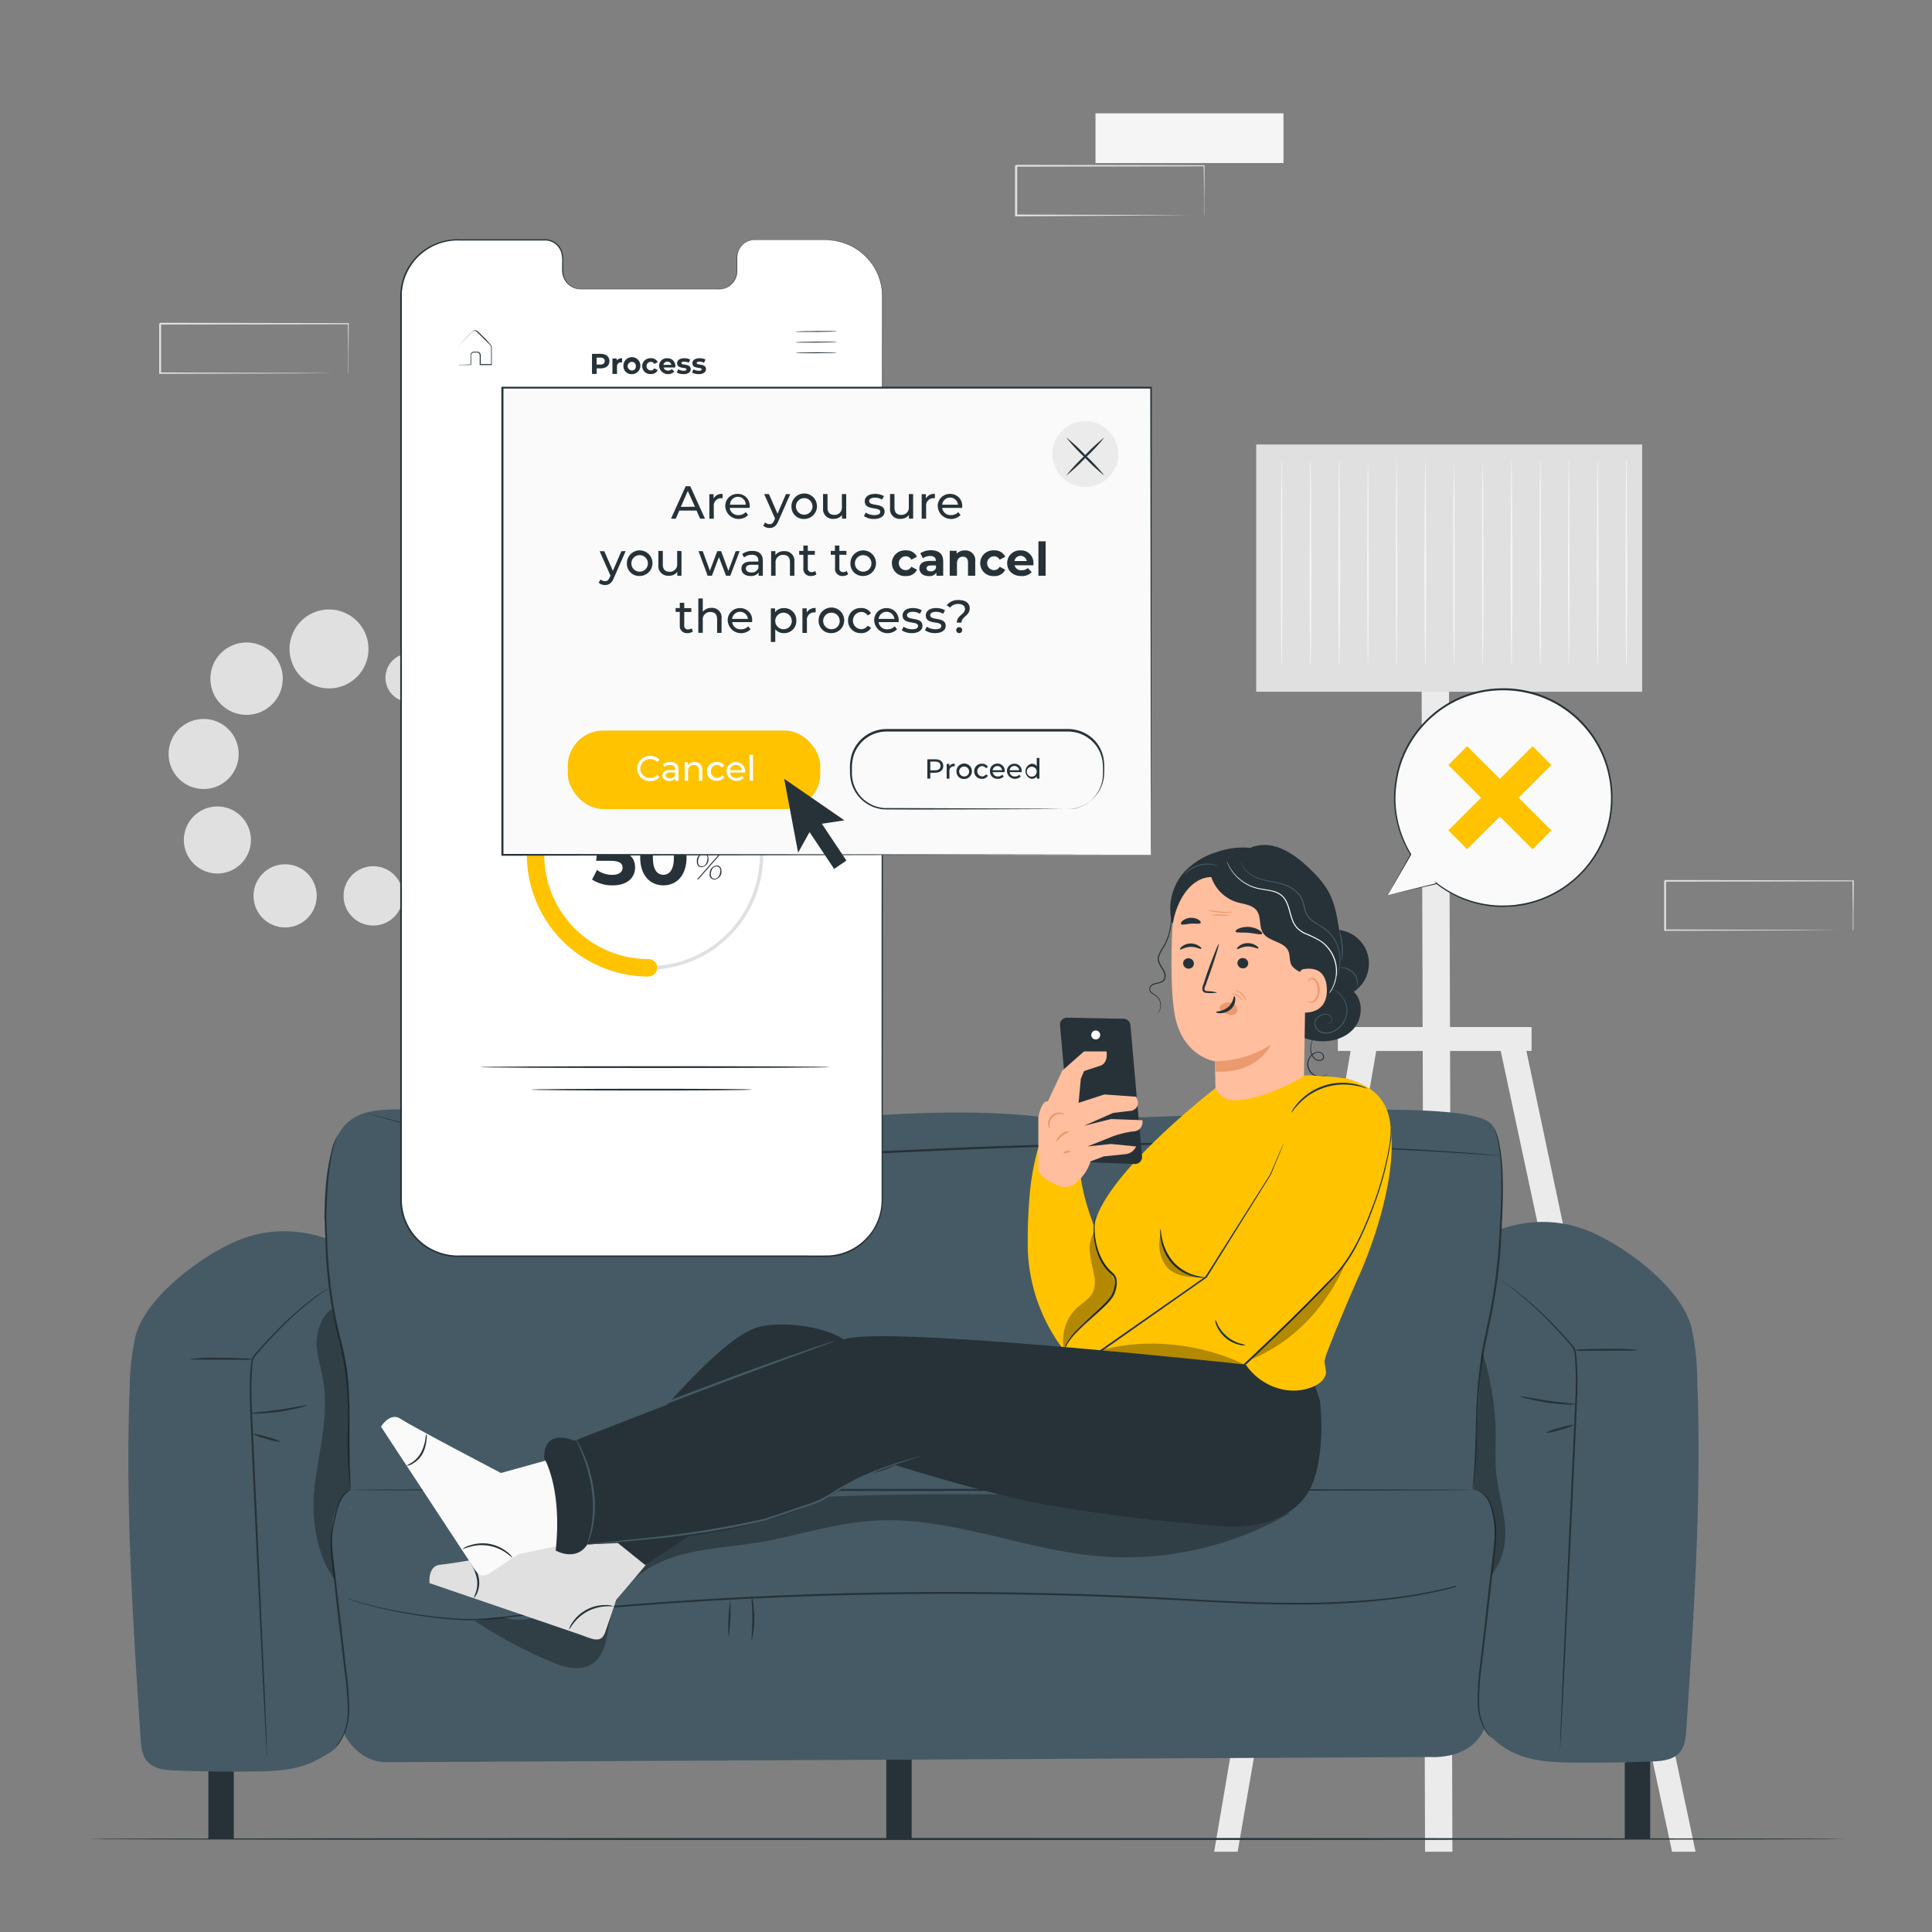 <svg xmlns="http://www.w3.org/2000/svg" viewBox="0 0 500 500"><rect x="0" y="0" width="500" height="500" fill="#808080" stroke="none"/><g id="freepik--background-complete--inject-10"><polygon points="350.42 266.78 314.22 479.22 320.3 479.22 357.07 266.78 350.42 266.78" style="fill:#ebebeb"></polygon><polygon points="393.93 266.78 438.81 479.22 432.73 479.22 387.27 266.78 393.93 266.78" style="fill:#ebebeb"></polygon><polygon points="375.88 479.22 368.8 479.22 367.9 171.84 374.98 171.84 375.88 479.22" style="fill:#ebebeb"></polygon><rect x="325.11" y="115.03" width="99.87" height="63.99" style="fill:#e0e0e0"></rect><rect x="346.24" y="265.8" width="50.13" height="6.18" style="fill:#ebebeb"></rect><path d="M331.74,170.67a5.88,5.88,0,0,1,.07,1.17h-.14c-.1-3.13-.17-13.49-.17-25.78,0-7.42.05-14.12.07-19.06,0-2.39.06-4.35.08-5.78,0-.64,0-1.16,0-1.57a3.43,3.43,0,0,1,.05-.55,1.84,1.84,0,0,1,.05.55c0,.41,0,.93,0,1.57,0,1.43,0,3.39.08,5.78,0,4.94,0,11.64.07,19.06,0,12.29-.08,22.65-.18,25.78h-.14A9,9,0,0,1,331.74,170.67Z" style="fill:#f5f5f5"></path><path d="M339.18,170.67a8.26,8.26,0,0,1,.06,1.17h-.13c-.1-3.13-.18-13.49-.18-25.78,0-7.42.05-14.12.07-19.06,0-2.39.06-4.35.08-5.78,0-.64,0-1.16.05-1.57a1.84,1.84,0,0,1,.05-.55,3.43,3.43,0,0,1,.05.55c0,.41,0,.93,0,1.57,0,1.43.05,3.39.08,5.78,0,4.94,0,11.64.07,19.06,0,12.29-.07,22.65-.18,25.78h-.13A5.88,5.88,0,0,1,339.18,170.67Z" style="fill:#f5f5f5"></path><path d="M346.61,170.67a7.1,7.1,0,0,1,.07,1.17h-.14c-.1-3.13-.18-13.49-.18-25.78,0-7.42.06-14.12.08-19.06,0-2.39.05-4.35.07-5.78,0-.64,0-1.16.05-1.57a2.39,2.39,0,0,1,.05-.55,2.39,2.39,0,0,1,.05.55c0,.41,0,.93,0,1.57,0,1.43,0,3.39.07,5.78,0,4.94.05,11.64.08,19.06,0,12.29-.08,22.65-.18,25.78h-.14A7.1,7.1,0,0,1,346.61,170.67Z" style="fill:#f5f5f5"></path><path d="M354,170.67a5.88,5.88,0,0,1,.07,1.17H354c-.1-3.13-.17-13.49-.17-25.78,0-7.42.05-14.12.07-19.06,0-2.39.06-4.35.08-5.78,0-.64,0-1.16,0-1.57a3.43,3.43,0,0,1,.05-.55,1.84,1.84,0,0,1,0,.55c0,.41,0,.93.05,1.57,0,1.43,0,3.39.08,5.78,0,4.94,0,11.64.07,19.06,0,12.29-.08,22.65-.18,25.78H354A9,9,0,0,1,354,170.67Z" style="fill:#f5f5f5"></path><path d="M361.48,170.67a8.26,8.26,0,0,1,.06,1.17h-.13c-.1-3.13-.18-13.49-.18-25.78,0-7.42,0-14.12.07-19.06,0-2.39.06-4.35.08-5.78,0-.64,0-1.16.05-1.57a1.84,1.84,0,0,1,.05-.55,3.43,3.43,0,0,1,0,.55c0,.41,0,.93,0,1.57,0,1.43.05,3.39.08,5.78,0,4.94,0,11.64.07,19.06,0,12.29-.07,22.65-.18,25.78h-.13A5.88,5.88,0,0,1,361.48,170.67Z" style="fill:#f5f5f5"></path><path d="M368.91,170.67a7.1,7.1,0,0,1,.07,1.17h-.14c-.1-3.13-.18-13.49-.18-25.78,0-7.42.06-14.12.08-19.06,0-2.39.05-4.35.07-5.78,0-.64,0-1.16.05-1.57a2.39,2.39,0,0,1,.05-.55,2.39,2.39,0,0,1,0,.55c0,.41,0,.93.05,1.57,0,1.43,0,3.39.07,5.78,0,4.94.05,11.64.08,19.06,0,12.29-.08,22.65-.18,25.78h-.14A7.1,7.1,0,0,1,368.91,170.67Z" style="fill:#f5f5f5"></path><path d="M376.34,170.67a5.88,5.88,0,0,1,.07,1.17h-.14c-.1-3.13-.17-13.49-.17-25.78,0-7.42,0-14.12.07-19.06,0-2.39.06-4.35.08-5.78,0-.64,0-1.16,0-1.57a3.43,3.43,0,0,1,0-.55,1.84,1.84,0,0,1,.05.55c0,.41,0,.93.05,1.57,0,1.43,0,3.39.08,5.78,0,4.94,0,11.64.07,19.06,0,12.29-.08,22.65-.18,25.78h-.14A9,9,0,0,1,376.34,170.67Z" style="fill:#f5f5f5"></path><path d="M383.78,170.67a8.26,8.26,0,0,1,.06,1.17h-.13c-.1-3.13-.18-13.49-.18-25.78,0-7.42.05-14.12.07-19.06,0-2.39.06-4.35.08-5.78,0-.64,0-1.16.05-1.57a1.84,1.84,0,0,1,0-.55,3.43,3.43,0,0,1,.05.55c0,.41,0,.93,0,1.57,0,1.43.05,3.39.08,5.78,0,4.94,0,11.64.07,19.06,0,12.29-.07,22.65-.18,25.78h-.13A5.88,5.88,0,0,1,383.78,170.67Z" style="fill:#f5f5f5"></path><path d="M391.21,170.67a7.1,7.1,0,0,1,.07,1.17h-.14c-.1-3.13-.18-13.49-.18-25.78,0-7.42.06-14.12.08-19.06,0-2.39,0-4.35.07-5.78,0-.64,0-1.16.05-1.57a2.39,2.39,0,0,1,0-.55,2.39,2.39,0,0,1,.05.55c0,.41,0,.93.05,1.57,0,1.43,0,3.39.07,5.78,0,4.94.05,11.64.08,19.06,0,12.29-.08,22.65-.18,25.78h-.14A7.1,7.1,0,0,1,391.21,170.67Z" style="fill:#f5f5f5"></path><path d="M398.64,170.67a5.88,5.88,0,0,1,.07,1.17h-.14c-.1-3.13-.17-13.49-.17-25.78,0-7.42.05-14.12.07-19.06,0-2.39.06-4.35.08-5.78,0-.64,0-1.16,0-1.57a3.43,3.43,0,0,1,.05-.55,1.84,1.84,0,0,1,.05.55c0,.41,0,.93.05,1.57,0,1.43,0,3.39.08,5.78,0,4.94,0,11.64.07,19.06,0,12.29-.08,22.65-.18,25.78h-.14A9,9,0,0,1,398.64,170.67Z" style="fill:#f5f5f5"></path><path d="M406.08,170.67a8.26,8.26,0,0,1,.06,1.17H406c-.1-3.13-.18-13.49-.18-25.78,0-7.42.05-14.12.07-19.06,0-2.39.06-4.35.08-5.78,0-.64,0-1.16,0-1.57a1.84,1.84,0,0,1,.05-.55,3.43,3.43,0,0,1,.05.55c0,.41,0,.93,0,1.57,0,1.43.05,3.39.08,5.78,0,4.94,0,11.64.07,19.06,0,12.29-.07,22.65-.18,25.78H406A5.88,5.88,0,0,1,406.08,170.67Z" style="fill:#f5f5f5"></path><path d="M413.51,170.67a7.1,7.1,0,0,1,.07,1.17h-.14c-.1-3.13-.18-13.49-.18-25.78,0-7.42.06-14.12.08-19.06,0-2.39.05-4.35.07-5.78,0-.64,0-1.16,0-1.57a2.39,2.39,0,0,1,.05-.55,2.39,2.39,0,0,1,.05.55c0,.41,0,.93.05,1.57,0,1.43,0,3.39.07,5.78,0,4.94.05,11.64.08,19.06,0,12.29-.08,22.65-.18,25.78h-.14A7.1,7.1,0,0,1,413.51,170.67Z" style="fill:#f5f5f5"></path><path d="M420.94,170.67a5.88,5.88,0,0,1,.07,1.17h-.14c-.1-3.13-.17-13.49-.17-25.78,0-7.42.05-14.12.07-19.06,0-2.39.06-4.35.08-5.78,0-.64,0-1.16,0-1.57a3.43,3.43,0,0,1,.05-.55,1.84,1.84,0,0,1,.05.55c0,.41,0,.93.05,1.57,0,1.43,0,3.39.08,5.78,0,4.94,0,11.64.07,19.06,0,12.29-.08,22.65-.18,25.78h-.14A9,9,0,0,1,420.94,170.67Z" style="fill:#f5f5f5"></path><circle cx="96.59" cy="231.85" r="7.68" transform="translate(-135.65 136.21) rotate(-45)" style="fill:#e0e0e0"></circle><circle cx="73.79" cy="231.85" r="8.18" style="fill:#e0e0e0"></circle><circle cx="56.26" cy="217.38" r="8.68" transform="translate(-141.67 111.35) rotate(-47.31)" style="fill:#e0e0e0"></circle><circle cx="52.7" cy="195.13" r="9.07" style="fill:#e0e0e0"></circle><circle cx="63.81" cy="175.64" r="9.37" style="fill:#e0e0e0"></circle><circle cx="85.15" cy="167.95" r="10.22" transform="translate(-58.11 45.74) rotate(-22.65)" style="fill:#e0e0e0"></circle><circle cx="113.53" cy="217.2" r="7.42" transform="translate(-119.02 294.56) rotate(-80.8)" style="fill:#e0e0e0"></circle><path d="M124.39,194.88A6.89,6.89,0,1,1,117.5,188,6.88,6.88,0,0,1,124.39,194.88Z" style="fill:#e0e0e0"></path><path d="M112.34,175.39a6.29,6.29,0,1,1-6.29-6.29A6.29,6.29,0,0,1,112.34,175.39Z" style="fill:#e0e0e0"></path><rect x="283.51" y="29.33" width="48.65" height="12.87" style="fill:#f5f5f5"></rect><path d="M311.59,55.76a1,1,0,0,1,0-.23v-.66c0-.61,0-1.45,0-2.53,0-2.23,0-5.42-.08-9.45l.15.15-48.65.1c.11-.11-.25.25.24-.25h0V55.76l-.24-.24,34.67.11,10.23.07,2.77,0,.72,0h.26a.94.94,0,0,1-.23,0h-.69l-2.72,0-10.17.06L262.94,56h-.25V42.91h0l.25-.25,48.65.1h.15v.15c0,4.07-.07,7.29-.08,9.53,0,1.07,0,1.91,0,2.5,0,.26,0,.47,0,.64A1.23,1.23,0,0,1,311.59,55.76Z" style="fill:#e0e0e0"></path><path d="M479.51,240.8s0-.09,0-.24l0-.66c0-.6,0-1.45,0-2.53,0-2.22-.05-5.42-.09-9.44l.15.15-48.65.09c.11-.11-.25.25.25-.24h0v6.52c0,2.15,0,4.26,0,6.33l-.24-.24,34.67.11,10.24.06,2.76,0h.73a1.27,1.27,0,0,1,.25,0h-.22l-.7,0-2.71,0-10.18.07-34.84.11h-.24v-.24q0-3.11,0-6.33V228h0l.25-.25,48.65.1h.16v.15c0,4.06-.06,7.29-.08,9.53,0,1.07,0,1.9,0,2.5,0,.26,0,.47,0,.63A.85.85,0,0,1,479.51,240.8Z" style="fill:#e0e0e0"></path><path d="M90.1,96.64a1.35,1.35,0,0,1,0-.24v-.66c0-.6,0-1.45,0-2.53,0-2.22,0-5.42-.08-9.44l.15.15L41.45,84l.24-.24h0V96.64l-.24-.25,34.67.11,10.23.07,2.77,0h.72l.26,0h-.23l-.69,0-2.72,0-10.17.07-34.84.11H41.2V83.79h0c.49-.5.14-.14.25-.25l48.65.09h.15v.15c0,4.06-.07,7.29-.08,9.53,0,1.07,0,1.9,0,2.5,0,.26,0,.47,0,.63A1.66,1.66,0,0,1,90.1,96.64Z" style="fill:#e0e0e0"></path></g><g id="freepik--Sofa--inject-10"><rect x="229.37" y="453.08" width="6.57" height="22.85" style="fill:#263238"></rect><rect x="53.93" y="453.08" width="6.57" height="22.85" style="fill:#263238"></rect><polygon points="427.06 475.98 420.49 475.98 420.49 456.21 427.06 453.1 427.06 475.98" style="fill:#263238"></polygon><path d="M269.66,289.08c-23.82-2.76-47.64.08-71.57,1.55-31.59,1.95-63.17-3.38-94.81-3.51-4.61,0-9.63.22-13.13,3.22-2.45,2.11-3.73,5.27-4.52,8.4-6.11,24.37,7.46,46.83,5,71.7a4.2,4.2,0,0,1-.06.61l.07,19.27,290.44-4.73s13.13-86.43,4.77-94.78S290,291.45,269.66,289.08Z" style="fill:#455a64"></path><path d="M388.28,299.07s-.26,0-.76,0l-2.23-.14-8.57-.57c-7.43-.47-18.2-1.06-31.52-1.49s-29.19-.69-46.81-.58-37,.65-57.29,1.6-39.69,1.74-57.33,1.67A388.55,388.55,0,0,1,137,296.92a277.36,277.36,0,0,1-31-5.72c-3.61-.94-6.38-1.77-8.27-2.3l-2.14-.62c-.49-.14-.73-.23-.73-.23s.25.05.74.18l2.16.57c1.9.49,4.68,1.3,8.29,2.21a288.37,288.37,0,0,0,31,5.54,394.3,394.3,0,0,0,46.7,2.5c17.62,0,37-.79,57.31-1.71s39.69-1.48,57.31-1.56,33.5.21,46.82.7,24.09,1.12,31.53,1.65c3.72.25,6.6.49,8.56.66l2.22.2C388,299,388.28,299.07,388.28,299.07Z" style="fill:#263238"></path><path d="M94.8,389.22c-3.44,0-6.4,2.59-7.68,5.6s-1.23,6.34-1.16,9.57q.33,15.11.64,30.22c.1,4.62.23,9.38,2.19,13.61s6.22,7.88,11.14,7.84l270.25-1.35s16.38,1.45,15.09-15.56-.72-50.24-4.17-53.56S94.8,389.22,94.8,389.22Z" style="fill:#455a64"></path><path d="M401.75,400.61,401,401l-2.1,1.19a89.51,89.51,0,0,1-8.4,4,120.89,120.89,0,0,1-33.11,8,208.72,208.72,0,0,1-23.56,1.05c-8.47,0-17.52-.49-27-1s-19.5-1-29.86-1.29-21.09-.46-32.08-.46a1077.34,1077.34,0,0,0-112.39,6,102.77,102.77,0,0,1-10.25.85,85.82,85.82,0,0,1-9.16-.61,126.27,126.27,0,0,1-14.48-2.49,74.4,74.4,0,0,1-8.92-2.59,23.1,23.1,0,0,1-2.23-.91l-.74-.35s.26.09.76.3,1.25.52,2.25.86a78.26,78.26,0,0,0,8.92,2.5,133.49,133.49,0,0,0,14.47,2.39,83.51,83.51,0,0,0,9.13.56,97.64,97.64,0,0,0,10.21-.88A1045.75,1045.75,0,0,1,244.89,412c11,0,21.73.18,32.1.47s20.36.78,29.87,1.32,18.55,1,27,1a211,211,0,0,0,23.51-1A122.15,122.15,0,0,0,390.46,406c3.75-1.48,6.53-2.92,8.43-3.86L401,401C401.49,400.73,401.75,400.61,401.75,400.61Z" style="fill:#263238"></path><path d="M188.58,423.75a44.91,44.91,0,0,1,.4-9.65,44.91,44.91,0,0,1-.4,9.65Z" style="fill:#263238"></path><path d="M194.54,424.55c-.16,0,.16-2.62.16-5.83s-.32-5.81-.16-5.83a25.33,25.33,0,0,1,0,11.66Z" style="fill:#263238"></path><path d="M183.36,309.73a28.13,28.13,0,0,1-1.88-5.07,28.86,28.86,0,0,1-1.38-5.22,28.13,28.13,0,0,1,1.88,5.07A27.68,27.68,0,0,1,183.36,309.73Z" style="fill:#263238"></path><path d="M189.25,318.11a23.79,23.79,0,0,1,.63-2.73,28.55,28.55,0,0,0,.78-6.63,22.82,22.82,0,0,0-1.1-6.57,27.78,27.78,0,0,1-.9-2.64s.17.21.4.64a15.86,15.86,0,0,1,.85,1.88,20,20,0,0,1,1.27,6.68,24.05,24.05,0,0,1-.94,6.73A11,11,0,0,1,189.25,318.11Z" style="fill:#263238"></path><path d="M89.91,420.74c-.29,6.59,2,18.74,0,25s-2.06,6.63-7.89,9.73c-5.14,2.73-11.21,3-17,3q-9.85.1-19.7-.27c-2.58-.1-5.44-.36-7.15-2.28-1.43-1.6-1.64-3.91-1.78-6.06-2-30.25-4-60.58-2.82-90.88a63.61,63.61,0,0,1,1.49-13.14C37.64,335.76,52,325,61.64,321s20.42-2.75,29.42,2.62l3.21,42.32-3.49,19.67Z" style="fill:#455a64"></path><path d="M85.37,333.28a1.87,1.87,0,0,1-.28.19l-.85.53c-.73.46-1.8,1.19-3.12,2.19a90.35,90.35,0,0,0-10.33,9.49c-1,1.07-2.07,2.21-3.15,3.42-.53.61-1.07,1.23-1.6,1.88a4.11,4.11,0,0,0-.73,2.3,86.42,86.42,0,0,0-.13,11.1c.36,7.85.76,16.47,1.17,25.51.81,18.1,1.55,34.47,2.08,46.36.24,5.91.43,10.7.57,14.05,0,1.64.1,2.92.13,3.82,0,.42,0,.75,0,1a1.8,1.8,0,0,1,0,.34,1.1,1.1,0,0,1,0-.34c0-.25,0-.58-.08-1,0-.91-.13-2.19-.22-3.82-.18-3.35-.43-8.14-.74-14-.57-11.89-1.36-28.26-2.23-46.35-.4-9.05-.84-17.67-1.13-25.52a85.47,85.47,0,0,1,.18-11.17c.05-.44.14-.87.23-1.3a5.53,5.53,0,0,1,.22-.65,2.49,2.49,0,0,1,.38-.56c.54-.66,1.09-1.28,1.63-1.88,1.09-1.21,2.15-2.36,3.18-3.42A87.22,87.22,0,0,1,81,336a36.54,36.54,0,0,1,3.19-2.11l.87-.48A1.2,1.2,0,0,1,85.37,333.28Z" style="fill:#263238"></path><path d="M79.48,363.68a8,8,0,0,1-2.06.67c-1.29.33-3.09.71-5.1,1a50.3,50.3,0,0,1-5.18.47,8.22,8.22,0,0,1-2.16-.05c0-.16,3.27-.36,7.27-.94S79.44,363.53,79.48,363.68Z" style="fill:#263238"></path><path d="M72.81,373.19a14.61,14.61,0,0,1-3.79-.8,15.29,15.29,0,0,1-3.65-1.3,14.57,14.57,0,0,1,3.8.8A14.89,14.89,0,0,1,72.81,373.19Z" style="fill:#263238"></path><path d="M49.07,351.77a45.6,45.6,0,0,1,8.15-.37c2.26,0,4.29.08,5.77.15a10.92,10.92,0,0,1,2.38.22,10.59,10.59,0,0,1-2.39.15c-1.47,0-3.51,0-5.76,0l-5.76-.05A12.34,12.34,0,0,1,49.07,351.77Z" style="fill:#263238"></path><path d="M87.51,293.71a.67.67,0,0,1-.09.22c-.09.17-.19.38-.31.63a16.37,16.37,0,0,0-.86,2.55,59.49,59.49,0,0,0-1.41,9.81c-.17,2.09-.29,4.38-.36,6.84-.06,1.24,0,2.5.06,3.81s.11,2.67.17,4.05a121.92,121.92,0,0,0,1.91,17.91c.57,3.15,1.37,6.16,2.07,9.11a66.45,66.45,0,0,1,1.43,8.62A119.57,119.57,0,0,1,90.38,372c-.1,4.19,0,7.59.14,9.93.06,1.17.16,2.07.21,2.69l0,.7a.73.73,0,0,1,0,.24s0-.07,0-.23-.06-.42-.11-.7c-.07-.61-.22-1.51-.3-2.69A95.85,95.85,0,0,1,90,372a126.64,126.64,0,0,0-.36-14.71,67.12,67.12,0,0,0-1.46-8.55c-.69-2.93-1.51-6-2.09-9.13a119.06,119.06,0,0,1-1.87-18c0-1.39-.1-2.74-.15-4.06,0-.66,0-1.31-.07-1.95s0-1.27,0-1.89c.09-2.47.23-4.77.42-6.86a54.63,54.63,0,0,1,1.59-9.83,14.16,14.16,0,0,1,1-2.54l.36-.61C87.46,293.77,87.5,293.7,87.51,293.71Z" style="fill:#263238"></path><path d="M90.78,385.59a5.13,5.13,0,0,0-2,1.75,10.9,10.9,0,0,0-1.28,2.87c-.36,1.19-.64,2.57-1,4.11a19.13,19.13,0,0,0-.52,5,57.5,57.5,0,0,0,.51,5.84c.48,4.13,1,8.65,1.56,13.4s1.06,9.28,1.52,13.41a72.13,72.13,0,0,1,.79,11,14.71,14.71,0,0,1-1.93,7.17,7.85,7.85,0,0,1-1.76,2.08,19.37,19.37,0,0,0,1.59-2.19A15,15,0,0,0,90,443a75.93,75.93,0,0,0-.89-10.94c-.48-4.12-1-8.65-1.57-13.4s-1-9.28-1.52-13.4a57.09,57.09,0,0,1-.46-5.89,19.54,19.54,0,0,1,.59-5.13c.33-1.53.64-2.92,1-4.11a10.39,10.39,0,0,1,1.4-2.91,4.61,4.61,0,0,1,1.5-1.37,4.71,4.71,0,0,1,.49-.21Z" style="fill:#263238"></path><path d="M376.52,418.19c.29,6.6.61,13.28,2.59,19.58s5.85,12.28,11.68,15.38c5.15,2.74,11.21,3,17,3q9.84.09,19.7-.28c2.57-.1,5.43-.35,7.15-2.27,1.43-1.6,1.64-3.92,1.78-6.06,2-30.26,4-60.58,2.81-90.88a62.86,62.86,0,0,0-1.49-13.14c-2.58-10.16-16.89-20.93-26.58-24.93s-20.42-2.75-29.42,2.62l-3.21,42.31Z" style="fill:#455a64"></path><path d="M387.48,330.92a1.54,1.54,0,0,1,.3.15l.87.48c.76.44,1.85,1.14,3.2,2.12a87.16,87.16,0,0,1,10.47,9.4q1.56,1.59,3.18,3.41c.54.61,1.09,1.23,1.63,1.88a2.46,2.46,0,0,1,.38.57,5.39,5.39,0,0,1,.22.64,11.81,11.81,0,0,1,.23,1.3,85.47,85.47,0,0,1,.19,11.17c-.3,7.86-.73,16.47-1.14,25.52-.87,18.09-1.66,34.46-2.23,46.35-.31,5.91-.56,10.7-.73,14-.1,1.63-.18,2.91-.23,3.81l-.07,1c0,.22,0,.33,0,.33a1.23,1.23,0,0,1,0-.34q0-.37,0-1c0-.91.07-2.19.12-3.82.14-3.35.33-8.14.57-14.05.54-11.89,1.27-28.27,2.08-46.36.42-9.05.82-17.67,1.18-25.51a86.32,86.32,0,0,0-.14-11.1,4.13,4.13,0,0,0-.72-2.3c-.53-.65-1.08-1.28-1.61-1.88-1.07-1.21-2.12-2.36-3.15-3.43a92.27,92.27,0,0,0-10.33-9.49c-1.32-1-2.38-1.72-3.12-2.19l-.84-.52C387.57,331,387.47,330.93,387.48,330.92Z" style="fill:#263238"></path><path d="M393.37,361.33c0-.16,3.23.58,7.23,1.16s7.27.77,7.26.93a8.39,8.39,0,0,1-2.16.06,50.7,50.7,0,0,1-5.18-.48,49.83,49.83,0,0,1-5.1-1A7.94,7.94,0,0,1,393.37,361.33Z" style="fill:#263238"></path><path d="M400,370.84a14.64,14.64,0,0,1,3.65-1.31,14.46,14.46,0,0,1,3.79-.8,14.84,14.84,0,0,1-3.65,1.31A14.46,14.46,0,0,1,400,370.84Z" style="fill:#263238"></path><path d="M423.78,349.42a13.63,13.63,0,0,1-2.39.1l-5.77.05c-2.25,0-4.28,0-5.76,0a11.05,11.05,0,0,1-2.39-.14,10.68,10.68,0,0,1,2.38-.23c1.48-.07,3.52-.13,5.77-.14C420.13,349,423.79,349.25,423.78,349.42Z" style="fill:#263238"></path><path d="M386.53,291.72a.72.72,0,0,1,.13.21c.1.17.21.38.34.63a14.25,14.25,0,0,1,.87,2.63,51.34,51.34,0,0,1,1.05,10.1c.13,4.3-.12,9.4-.41,15.06a136.32,136.32,0,0,1-2.2,18.31c-.6,3.22-1.33,6.33-1.92,9.34s-1,6-1.28,8.77c-.59,5.62-.69,10.72-.86,15s-.38,7.75-.65,10.13c-.11,1.2-.25,2.12-.33,2.74,0,.29-.08.52-.11.71a.81.81,0,0,1-.06.24s0-.08,0-.24,0-.43.05-.72c0-.63.16-1.55.24-2.74.2-2.39.38-5.85.48-10.13s.18-9.39.75-15c.29-2.82.69-5.78,1.26-8.81s1.31-6.14,1.91-9.35A140.68,140.68,0,0,0,388,320.32c.32-5.65.6-10.75.52-15a54.09,54.09,0,0,0-.88-10.06,15.84,15.84,0,0,0-.76-2.63l-.29-.66Z" style="fill:#263238"></path><path d="M382.06,385.59a3,3,0,0,1,.66.22,5.45,5.45,0,0,1,1.64,1.1,6.94,6.94,0,0,1,1.61,2.68,27.71,27.71,0,0,1,1,4c.52,3,.08,6.72-.38,10.7s-.95,8.4-1.48,13-1.05,9-1.52,13a66.64,66.64,0,0,0-.8,10.62,14.7,14.7,0,0,0,1.75,6.85,19.16,19.16,0,0,0,1.56,2.11,7.76,7.76,0,0,1-1.73-2,14.32,14.32,0,0,1-1.95-6.93,63.75,63.75,0,0,1,.7-10.69c.45-4,1-8.4,1.48-13s1.05-9,1.51-13,1-7.6.49-10.6a28,28,0,0,0-.93-4,6.86,6.86,0,0,0-1.49-2.64A7.75,7.75,0,0,0,382.06,385.59Z" style="fill:#263238"></path><path d="M381.1,385.59c0,.15-65.14.26-145.47.26s-145.49-.11-145.49-.26,65.13-.26,145.49-.26S381.1,385.45,381.1,385.59Z" style="fill:#263238"></path><g style="opacity:0.3"><path d="M89.72,354.34,85.93,338.7c-2.65,1.75-4.08,5.84-4,9s1.15,6.26,1.69,9.39c1.47,8.57-.75,17.26-2,25.87s-.17,18.91,5,25.87c0-3-.92-6.65-.91-10.23,0-5.49,1.39-10.77,5-13C90.78,385.59,90.39,363.22,89.72,354.34Z"></path></g><g style="opacity:0.3"><path d="M381.32,385.63v0a3.38,3.38,0,0,0-.45,0Z"></path></g><g style="opacity:0.3"><path d="M389.45,394.38c-.49-4.63-1.89-9.13-2.28-13.76-.24-3-.07-5.95-.08-8.93a71.87,71.87,0,0,0-3.53-22q-1.12,17.94-2.24,35.87a4,4,0,0,1,2.74,1.19,11,11,0,0,1,1.9,3.27c1.62,5.61.94,11.75,0,17.52C389,404.05,389.94,399,389.45,394.38Z"></path></g></g><g id="freepik--speech-bubble--inject-10"><path d="M359.17,231.66l6-10.5a28.12,28.12,0,1,1,6.74,7.5h0Z" style="fill:#fafafa"></path><path d="M359.17,231.66l12.68-3.12-.08.21h0l-.61-.8.8.62a27.94,27.94,0,0,0,13.39,5.55,25.47,25.47,0,0,0,4.4.2c.76,0,1.53-.07,2.3-.13l2.35-.37a28,28,0,0,0,22-21.87,28.38,28.38,0,0,0-.34-12.32,27.35,27.35,0,0,0-5.94-11.38,27.72,27.72,0,0,0-10.66-7.61A28.29,28.29,0,0,0,387,178.71a27.4,27.4,0,0,0-11.4,3.35,28.13,28.13,0,0,0-13.2,16.16,30.06,30.06,0,0,0-1.25,9,27.88,27.88,0,0,0,4.07,13.83l0,.07,0,.06-6.06,10.44L365,221.1v.13a28.05,28.05,0,0,1-4.22-14A30.58,30.58,0,0,1,362,198.1a28.49,28.49,0,0,1,13.36-16.46,27.79,27.79,0,0,1,11.6-3.43,28.23,28.23,0,0,1,23.5,9.69,27.89,27.89,0,0,1,6,11.6,28.72,28.72,0,0,1,.33,12.53,28,28,0,0,1-4.77,10.89,28.5,28.5,0,0,1-17.61,11.3l-2.38.35c-.79.07-1.57.09-2.34.13a25.1,25.1,0,0,1-4.46-.23,27.94,27.94,0,0,1-13.5-5.71l.18-.18h0l.12.16-.19.05Z" style="fill:#263238"></path><rect x="384.72" y="191.04" width="6.88" height="30.82" transform="translate(808.61 77.96) rotate(135)" style="fill:#FFC300"></rect><rect x="384.72" y="191.04" width="6.88" height="30.82" transform="translate(516.65 626.9) rotate(-135)" style="fill:#FFC300"></rect></g><g id="freepik--Character--inject-10"><g style="opacity:0.3"><path d="M195.2,388.29c-8.36.5-17,1.18-24.42,5-7.84,4-13.58,11.11-20.3,16.82s-11.82,11-20.25,8.41l-7.43.93a120,120,0,0,0,19,10.26c3.64,1.63,8.05,3.06,11.41.91,4.14-2.65,3.78-8.65,5.16-13.37,2.08-7.08,8.81-11.93,15.82-14.24s14.5-2.59,21.78-3.78c10-1.62,19.71-5,29.81-5.65,19.58-1.34,38.44,7.31,58,9.11a84.52,84.52,0,0,0,50-11.08C287.81,386.18,241.37,385.53,195.2,388.29Z"></path></g><path d="M330,247.29a14.92,14.92,0,0,1,12.16-7.09l-.48,1.33a8.73,8.73,0,0,1,8.65,15.13c2.52,2.39,2.33,6.8.09,9.45s-6,3.68-9.45,3.3a14.66,14.66,0,0,1-11-22.12Z" style="fill:#263238"></path><path d="M337.6,236.89c-.72-2-.41-4.16-.68-6.25-.59-4.6-4.17-8.48-8.49-10.16a20.31,20.31,0,0,0-13.63.07,18.86,18.86,0,0,0-8.63,5.47,14.38,14.38,0,0,0-2.81,12.9l23.51-3.12a26.14,26.14,0,0,0,7.05,4.78,4.92,4.92,0,0,0,2.44.42,2.19,2.19,0,0,0,1.85-1.49A4.64,4.64,0,0,0,337.6,236.89Z" style="fill:#263238"></path><path d="M334.65,231.62,314.22,227c-6.52-.52-10.63,7.6-10.88,14.14-.26,7.26-.3,16.13.69,21.52,2,10.83,10.39,12,10.39,12s.25,13.08.4,17c7.39,3.52,14.78-2.67,22.54-6.14l.81-50.15A3.83,3.83,0,0,0,334.65,231.62Z" style="fill:#ffbe9d"></path><path d="M306.19,249.31a1.42,1.42,0,0,0,1.39,1.38,1.34,1.34,0,0,0,1.4-1.3A1.39,1.39,0,0,0,307.6,248,1.34,1.34,0,0,0,306.19,249.31Z" style="fill:#263238"></path><path d="M305.39,245.72c.18.18,1.21-.63,2.71-.67s2.62.69,2.78.5-.11-.41-.59-.74a3.81,3.81,0,0,0-2.23-.63,3.7,3.7,0,0,0-2.16.76C305.45,245.31,305.3,245.64,305.39,245.72Z" style="fill:#263238"></path><path d="M320.25,249.24a1.4,1.4,0,0,0,1.39,1.37,1.33,1.33,0,0,0,1.4-1.29,1.39,1.39,0,0,0-1.38-1.37A1.33,1.33,0,0,0,320.25,249.24Z" style="fill:#263238"></path><path d="M320.15,245.61c.18.18,1.21-.63,2.71-.66s2.62.68,2.78.5-.1-.41-.59-.75a3.89,3.89,0,0,0-2.23-.62,3.64,3.64,0,0,0-2.16.76C320.21,245.2,320.06,245.53,320.15,245.61Z" style="fill:#263238"></path><path d="M315,256.89a9.27,9.27,0,0,0-2.45-.38c-.38,0-.75-.1-.82-.36A1.89,1.89,0,0,1,312,255c.33-.94.69-1.92,1.06-2.95,1.46-4.19,2.51-7.64,2.34-7.7s-1.49,3.3-3,7.5l-1,3a2.25,2.25,0,0,0-.16,1.51,1,1,0,0,0,.65.54,2.67,2.67,0,0,0,.65.08A10.27,10.27,0,0,0,315,256.89Z" style="fill:#263238"></path><path d="M314.42,274.67a27.71,27.71,0,0,0,14.46-4.26s-3.47,7.62-14.38,6.89Z" style="fill:#eb996e"></path><path d="M315.72,260.49a2.7,2.7,0,0,1,2.4-1.07,2.47,2.47,0,0,1,1.73.87,1.55,1.55,0,0,1,.16,1.78,1.78,1.78,0,0,1-1.95.55,5.71,5.71,0,0,1-1.95-1.09,1.8,1.8,0,0,1-.44-.43.5.5,0,0,1,0-.56" style="fill:#eb996e"></path><path d="M319.43,257.81c-.24,0-.2,1.62-1.57,2.81s-3.1,1.06-3.1,1.29.39.31,1.12.31a4.1,4.1,0,0,0,2.6-1,3.49,3.49,0,0,0,1.21-2.35C319.74,258.2,319.55,257.8,319.43,257.81Z" style="fill:#263238"></path><path d="M319.78,241.08c.16.41,1.65.17,3.42.34s3.2.61,3.42.24c.1-.18-.15-.56-.74-.94a6,6,0,0,0-5.21-.44C320,240.56,319.71,240.89,319.78,241.08Z" style="fill:#263238"></path><path d="M305.65,239.14c.28.34,1.3,0,2.54-.09s2.31.17,2.54-.2c.1-.17-.07-.51-.54-.82a3.71,3.71,0,0,0-4.09.23C305.67,238.63,305.53,239,305.65,239.14Z" style="fill:#263238"></path><path d="M323.62,219.4l-10.46,6.37a10.14,10.14,0,0,0,6.93,7.7c1.86.55,4.1.69,5.21,2.28s.5,4,1.56,5.67c1.47,2.32,5.45,2.18,6.56,4.7.48,1.1.24,2.41.74,3.5.68,1.45,4.37,3.27,5.89,2.78s3.35.76,3.84-.6c0,0,3.84-3.65,2.71-11s-2.08-10.49-7.12-15.47S329.14,217.19,323.62,219.4Z" style="fill:#263238"></path><path d="M335.57,253.71c0-.81.86-2.74,1.66-2.88,2.13-.39,6-.32,6.16,5.1.24,7.41-7.25,6.13-7.27,5.92S335.63,256.51,335.57,253.71Z" style="fill:#ffbe9d"></path><path d="M338.29,259s.13.09.35.18a1.29,1.29,0,0,0,1,0,3.22,3.22,0,0,0,1.39-2.91,4.3,4.3,0,0,0-.43-1.84,1.47,1.47,0,0,0-1-1,.66.66,0,0,0-.75.38c-.09.21,0,.35-.08.37s-.16-.12-.11-.43a.77.77,0,0,1,.27-.47,1,1,0,0,1,.71-.21,1.82,1.82,0,0,1,1.39,1.1,4.38,4.38,0,0,1,.51,2c0,1.5-.71,2.92-1.78,3.27a1.37,1.37,0,0,1-1.18-.16C338.31,259.14,338.27,259,338.29,259Z" style="fill:#eb996e"></path><path d="M299.36,262.46l.25-.2a2.71,2.71,0,0,0,.54-.76,3.17,3.17,0,0,0,.3-1.44,3.13,3.13,0,0,0-.62-1.85c-.45-.62-1.24-.91-1.81-1.48a1,1,0,0,1-.32-1.07,1.6,1.6,0,0,1,.92-.84,8.67,8.67,0,0,1,1.38-.36,2.25,2.25,0,0,0,1.36-.79,2,2,0,0,0,.25-1.61,4.66,4.66,0,0,0-.67-1.51,10.9,10.9,0,0,1-.8-1.38,2.4,2.4,0,0,1-.2-1.46,9.57,9.57,0,0,1,1.31-2.59,14.83,14.83,0,0,0,1.72-4.74,14.06,14.06,0,0,0,.22-3.39c0-.4-.05-.71-.08-.92a1.43,1.43,0,0,0-.06-.32s0,.45,0,1.24a15.84,15.84,0,0,1-.3,3.36A15.2,15.2,0,0,1,301,245a9.5,9.5,0,0,0-1.35,2.66,2.63,2.63,0,0,0,.21,1.61,10.48,10.48,0,0,0,.82,1.42,4.39,4.39,0,0,1,.63,1.42,1.75,1.75,0,0,1-.2,1.41,2,2,0,0,1-1.21.7,8.06,8.06,0,0,0-1.42.38,1.81,1.81,0,0,0-1,1,1.18,1.18,0,0,0,0,.72,1.54,1.54,0,0,0,.38.58c.64.6,1.41.87,1.83,1.43a3.08,3.08,0,0,1,.62,1.74,3.14,3.14,0,0,1-.25,1.39A3.55,3.55,0,0,1,299.36,262.46Z" style="fill:#263238"></path><path d="M344.1,257a6.89,6.89,0,0,0,1-1.65,9.49,9.49,0,0,0-3.1-11.8,25.43,25.43,0,0,0-4.14-2.08,7,7,0,0,1-2-1.35,6,6,0,0,1-1.27-2.09c-.6-1.58-.83-3.26-1.56-4.73a5.08,5.08,0,0,0-1.52-1.85,6,6,0,0,0-2.1-.93c-1.45-.37-2.86-.45-4.11-.78a10.92,10.92,0,0,1-3.3-1.44,11.62,11.62,0,0,1-3.63-3.71,10.33,10.33,0,0,1-.67-1.27l-.16-.34c0-.07,0-.11-.06-.11a8.35,8.35,0,0,0,.8,1.77,11.4,11.4,0,0,0,3.62,3.82,11.12,11.12,0,0,0,3.34,1.5c1.28.34,2.7.42,4.11.79a6.15,6.15,0,0,1,2,.9,4.81,4.81,0,0,1,1.44,1.77c.71,1.42.93,3.09,1.54,4.7a6.49,6.49,0,0,0,1.33,2.18,7.35,7.35,0,0,0,2,1.4,26.35,26.35,0,0,1,4.12,2,9.53,9.53,0,0,1,3.89,6.45,9.72,9.72,0,0,1-.74,5.12,10.13,10.13,0,0,1-.67,1.26l-.2.32Z" style="fill:#fafafa"></path><path d="M345.48,253.64a7.29,7.29,0,0,0,.77-1.57,10.87,10.87,0,0,0,.6-4.72,10.2,10.2,0,0,0-3-6.3,9.69,9.69,0,0,0-1.63-1.26c-.59-.38-1.21-.72-1.81-1.11a6.83,6.83,0,0,1-1.63-1.4,5.4,5.4,0,0,1-.95-2c-.2-.73-.35-1.48-.61-2.2a5.85,5.85,0,0,0-1.15-1.92,8.44,8.44,0,0,0-3.52-2.26,25.43,25.43,0,0,0-3.68-.89,22.23,22.23,0,0,1-3.17-.79,7.91,7.91,0,0,1-3.79-2.68,7.58,7.58,0,0,1-.82-1.53l0,.11a3.43,3.43,0,0,0,.1.33,5.86,5.86,0,0,0,.6,1.15,7.9,7.9,0,0,0,3.82,2.79,21.43,21.43,0,0,0,3.19.83,25.81,25.81,0,0,1,3.64.91,8.28,8.28,0,0,1,3.41,2.2,6,6,0,0,1,1.1,1.84c.25.69.39,1.43.6,2.18a5.71,5.71,0,0,0,1,2.08,7.08,7.08,0,0,0,1.69,1.46,19.13,19.13,0,0,1,3.42,2.32,10.08,10.08,0,0,1,3,6.15,11,11,0,0,1-.51,4.66,10.86,10.86,0,0,1-.48,1.2A4.15,4.15,0,0,0,345.48,253.64Z" style="fill:#455a64"></path><path d="M306.57,226.32s.38-.37,1.05-.88a8.45,8.45,0,0,1,2.92-1.43,8.77,8.77,0,0,1,3.25-.21c.84.11,1.34.29,1.35.25s-.11-.08-.34-.16a4.68,4.68,0,0,0-1-.27,6.84,6.84,0,0,0-1.51-.12,8.23,8.23,0,0,0-1.83.26,8.78,8.78,0,0,0-1.73.68,7.5,7.5,0,0,0-1.25.85,5.34,5.34,0,0,0-.72.72C306.63,226.2,306.55,226.31,306.57,226.32Z" style="fill:#455a64"></path><path d="M343.32,264.8a.51.51,0,0,0,.27.11,1,1,0,0,0,.81-.26,1.13,1.13,0,0,0,.33-.54,1.24,1.24,0,0,0-.08-.75,1.66,1.66,0,0,0-1.46-1,3.08,3.08,0,0,0-2.05.69,2.61,2.61,0,0,0-.78.95,2.16,2.16,0,0,0-.16,1.31,2.8,2.8,0,0,0,1.81,2,4.27,4.27,0,0,0,2.94-.18,6.22,6.22,0,0,0,3.58-4.21,5.65,5.65,0,0,0,.07-2.48,6,6,0,0,0-.79-2,6,6,0,0,0-2.24-2.14l-.44-.22a2.47,2.47,0,0,0-.33-.13.87.87,0,0,0-.28-.07s.38.14,1,.51a6.17,6.17,0,0,1,2.13,2.15,5.64,5.64,0,0,1,.65,4.33,6,6,0,0,1-3.45,4,4,4,0,0,1-2.75.17,2.53,2.53,0,0,1-1.66-1.82,2.08,2.08,0,0,1,.83-2,2.94,2.94,0,0,1,1.91-.67,1.52,1.52,0,0,1,1.34.85,1.11,1.11,0,0,1,.09.66,1,1,0,0,1-1,.78A1,1,0,0,1,343.32,264.8Z" style="fill:#455a64"></path><path d="M343.72,277.87a6.69,6.69,0,0,1-.79.41,3.28,3.28,0,0,1-2.34,0,3.18,3.18,0,0,1-2-2.68,3.13,3.13,0,0,1,.54-1.95,2.83,2.83,0,0,1,1.76-1.22,1.5,1.5,0,0,1,1,.15,1.15,1.15,0,0,1,.53.83.79.79,0,0,1-.41.79,1.44,1.44,0,0,1-.94.08,2.25,2.25,0,0,1-1.36-1.16,3.58,3.58,0,0,1-.42-1.57,7.47,7.47,0,0,1,.41-2.38,6.51,6.51,0,0,0,.25-.86,2.28,2.28,0,0,0-.1.21c-.06.14-.15.35-.25.62a6.87,6.87,0,0,0-.49,2.41,3.49,3.49,0,0,0,.41,1.67,2.45,2.45,0,0,0,1.49,1.3,1.68,1.68,0,0,0,1.12-.1,1,1,0,0,0,.55-1,1.43,1.43,0,0,0-.65-1,1.79,1.79,0,0,0-1.22-.19,3,3,0,0,0-1.92,1.34,3.26,3.26,0,0,0,4,4.84,3,3,0,0,0,.58-.34A1.45,1.45,0,0,0,343.72,277.87Z" style="fill:#263238"></path><path d="M318.63,257.22a3.66,3.66,0,0,1,2.81,1.87s0-.22-.15-.52a2.58,2.58,0,0,0-.89-1,2.71,2.71,0,0,0-1.23-.44C318.83,257.13,318.62,257.19,318.63,257.22Z" style="fill:#eb996e"></path><path d="M319.51,256.26a7.05,7.05,0,0,1,1.73,1,7.6,7.6,0,0,1,1.2,1.61s0-.25-.15-.6a3.34,3.34,0,0,0-.87-1.2,3.58,3.58,0,0,0-1.3-.74C319.75,256.22,319.51,256.23,319.51,256.26Z" style="fill:#eb996e"></path><path d="M312.66,235.6a11.7,11.7,0,0,0,3.14.57,11.27,11.27,0,0,0,3.18-.07c0-.08-1.42,0-3.16-.19S312.68,235.52,312.66,235.6Z" style="fill:#eb996e"></path><path d="M313.45,236.8a11.39,11.39,0,0,0,2.47.18,11.78,11.78,0,0,0,2.47-.08,12.2,12.2,0,0,0-2.47-.18A11.78,11.78,0,0,0,313.45,236.8Z" style="fill:#eb996e"></path><path d="M347.22,248.56a3.78,3.78,0,0,0,.24-1.17,14.34,14.34,0,0,0,0-2.9,14.08,14.08,0,0,0-.54-2.84,4,4,0,0,0-.44-1.11,35.47,35.47,0,0,1,.72,4A33.44,33.44,0,0,1,347.22,248.56Z" style="fill:#455a64"></path><path d="M351.28,255.34a2.38,2.38,0,0,0,.13-1.13,4.1,4.1,0,0,0-3.53-3.8,2.17,2.17,0,0,0-1.14.05s.44,0,1.11.14a4.31,4.31,0,0,1,2.28,1.26,4.37,4.37,0,0,1,1.09,2.37C351.31,254.91,351.23,255.34,351.28,255.34Z" style="fill:#455a64"></path><path d="M268.67,297.13a64.6,64.6,0,0,0-2.05,10.65,131.62,131.62,0,0,0-.61,16.07,45.36,45.36,0,0,0,8.37,24.29h0a7.15,7.15,0,0,0,11.41-.08l9-12.11L288,328.08s-7.28-13.59-8.34-23.92Z" style="fill:#FFC300"></path><path d="M314.56,281.62s-33.45,25.75-31.46,38.47c1.31,8.3,4.12,23.21,4.12,23.21l-9.79,6.27,63.69,6.08s5.47-14,10.86-26.1c2.76-6.19,10.23-25.79,7.65-39.14-1.36-7.07-7.8-11.37-15.22-11.75-3.15-.16-6.35-.56-6.79-.29-6.4,3.93-12.8,6-17.28,6.37A5.51,5.51,0,0,1,314.56,281.62Z" style="fill:#FFC300"></path><path d="M336.55,285.6s7-8.13,12.7-6.29c4.8,1.55,9.63,4.23,10.57,11.51s-5.24,26.66-11.29,35.54c-4.16,6.1-27,27.36-27,27.36l-40.78-1.24,31.36-22L328.8,304Z" style="fill:#FFC300"></path><path d="M332.24,295.82l-.19.54c-.16.37-.37.9-.64,1.57L328.9,304h0c-3.64,5.85-9.41,15.09-16.59,26.61l0,0,0,0-31.33,22-.14-.47,19.24.58,21.54.67-.18.06c7.95-7.46,15.34-14.53,21.68-21.17,6.82-6.32,9.81-14.18,12.23-20.46a82.9,82.9,0,0,0,4.19-15.35c.16-.92.22-1.74.31-2.45s.06-1.31.09-1.8,0-.83-.05-1.1a1.83,1.83,0,0,1,0-.38,2.55,2.55,0,0,1,.05.37q0,.4.09,1.11c0,.5,0,1.1,0,1.81s-.12,1.54-.27,2.47A79.79,79.79,0,0,1,355.59,312a86.13,86.13,0,0,1-4.43,10.28,35.29,35.29,0,0,1-3.34,5.35c-1.37,1.69-2.87,3.36-4.45,5-6.33,6.68-13.7,13.76-21.66,21.24l-.07.08h-.11L300,353.32l-19.24-.59-.77,0,.63-.44L312,330.36l-.06.06,16.77-26.5v0c1.13-2.63,2-4.66,2.61-6.05l.68-1.55C332.15,296,332.24,295.82,332.24,295.82Z" style="fill:#263238"></path><path d="M353.73,281.68c0,.09-1.19-.42-3.16-.76a16,16,0,0,0-14.23,4.56c-1.41,1.41-2,2.5-2.13,2.44a3.38,3.38,0,0,1,.4-.79,13.74,13.74,0,0,1,1.47-1.91,15.36,15.36,0,0,1,14.56-4.66,13.39,13.39,0,0,1,2.3.71A2.57,2.57,0,0,1,353.73,281.68Z" style="fill:#263238"></path><path d="M275.63,349.41a1.26,1.26,0,0,1,0-.43,3.92,3.92,0,0,1,.35-1.17,15.29,15.29,0,0,1,2.69-3.58c1.3-1.37,3-2.88,4.79-4.56.91-.84,1.86-1.72,2.79-2.69a11.76,11.76,0,0,0,1.27-1.55,6.26,6.26,0,0,0,.77-1.88c.32-1.34.42-2.81-.58-3.69-.46-.45-1-.91-1.42-1.41l-.6-.78-.53-.8a16.66,16.66,0,0,1-2-6.32,15.72,15.72,0,0,1,0-4.47,8.78,8.78,0,0,1,.27-1.19,1.22,1.22,0,0,1,.15-.4c.05,0-.11.58-.22,1.61a17.76,17.76,0,0,0,.12,4.4,16.9,16.9,0,0,0,2.1,6.12l.51.77c.2.24.39.49.59.74.42.46.9.88,1.41,1.38a3,3,0,0,1,.93,2,7,7,0,0,1-.21,2.19,7.2,7.2,0,0,1-.84,2,11.9,11.9,0,0,1-1.34,1.62c-.95,1-1.92,1.86-2.84,2.7-1.85,1.66-3.53,3.13-4.84,4.46a16.86,16.86,0,0,0-2.78,3.41A5.25,5.25,0,0,0,275.63,349.41Z" style="fill:#263238"></path><path d="M312.12,330.63a2,2,0,0,1-.76.07,9.29,9.29,0,0,1-2.06-.26,11.43,11.43,0,0,1-5.92-3.38,12.71,12.71,0,0,1-2.94-6.17,10.16,10.16,0,0,1-.17-2.07,1.84,1.84,0,0,1,.09-.75c.09,0,.06,1.08.44,2.75a13.46,13.46,0,0,0,3,5.89,12,12,0,0,0,5.62,3.38C311,330.55,312.12,330.54,312.12,330.63Z" style="fill:#263238"></path><g style="opacity:0.3"><path d="M300.41,319.4a9.64,9.64,0,0,0,1.46,8.39c1.82,2.26,5.53,2.89,8.42,2.74C304.29,329.72,301.23,324.48,300.41,319.4Z"></path></g><path d="M322.37,348.12a3.46,3.46,0,0,1-1.63-.09,8.49,8.49,0,0,1-5.87-4.92,3.44,3.44,0,0,1-.37-1.59,9.9,9.9,0,0,1,.71,1.43,9.67,9.67,0,0,0,2.34,2.92,9.53,9.53,0,0,0,3.29,1.8A9.65,9.65,0,0,1,322.37,348.12Z" style="fill:#263238"></path><g style="opacity:0.3"><path d="M285.12,349.42c11.49,1.41,25.24,2.95,36.79,3.63h0C311,347.81,296.73,346.09,285.12,349.42Z"></path></g><g style="opacity:0.3"><path d="M288.29,331.18a13.79,13.79,0,0,0-2.24-3.84,16.68,16.68,0,0,1-2.81-8.59,8.08,8.08,0,0,0-1.16,5.64c.21,2,.8,3.85,1.1,5.79a7.31,7.31,0,0,1-.33,4.2c-.83,1.78-2.69,2.79-4.16,4.1a11.59,11.59,0,0,0-3.28,10.91,21.93,21.93,0,0,1,5.54-7.33,67.5,67.5,0,0,0,5.29-4.53C287.8,335.81,288.9,333.42,288.29,331.18Z"></path></g><g style="opacity:0.3"><path d="M323.88,351.78c11-4.59,19.24-13.49,24.15-24.38C340,335.46,332,343.82,323.88,351.78Z"></path></g><path d="M175.63,395l-16.12,19-2.87,8.38c-1.09,3.19-3.46,1.7-6.64.61l-38.84-13.28s-.5-4.52,2.78-4.76,29.1-4.79,29.1-4.79l13.72-18.43Z" style="fill:#e0e0e0"></path><path d="M178.38,394.53,174.09,399a1.84,1.84,0,0,1-2.47.18l-17-13.23a1.85,1.85,0,0,1-.43-2.44l3.2-5.11a1.86,1.86,0,0,1,2.7-.49l18.07,13.86A1.84,1.84,0,0,1,178.38,394.53Z" style="fill:#e0e0e0"></path><path d="M154,385.49a19,19,0,0,0,2.37,2.35c1.52,1.39,3.66,3.27,6.14,5.21s4.83,3.56,6.57,4.67c.87.55,1.58,1,2.08,1.27a3.12,3.12,0,0,0,.81.39,27,27,0,0,0-2.69-2c-1.69-1.18-4-2.84-6.46-4.77s-4.64-3.76-6.22-5.08A24.26,24.26,0,0,0,154,385.49Z" style="fill:#263238"></path><path d="M169.63,397.13a9.32,9.32,0,0,0,5.37-7.76,21.35,21.35,0,0,1-2.05,4.32A21.77,21.77,0,0,1,169.63,397.13Z" style="fill:#263238"></path><path d="M162.78,393.06a21.09,21.09,0,0,0,3.56-3.79,21.41,21.41,0,0,0,2.94-4.3,37.08,37.08,0,0,0-3.33,4A39.39,39.39,0,0,0,162.78,393.06Z" style="fill:#263238"></path><path d="M156.53,387.07a16.52,16.52,0,0,1,3-3.93,16.8,16.8,0,0,1,4.24-2.49,3.12,3.12,0,0,0-1.47.28,9.13,9.13,0,0,0-3.11,1.84,9.38,9.38,0,0,0-2.18,2.87A3,3,0,0,0,156.53,387.07Z" style="fill:#263238"></path><path d="M147.26,421.78c.08,0,.41-.68,1.17-1.68A11.46,11.46,0,0,1,152.1,417a11.6,11.6,0,0,1,4.67-1.28c1.25-.07,2,.06,2,0a4.69,4.69,0,0,0-2.06-.33,10.22,10.22,0,0,0-8.62,4.57A4.86,4.86,0,0,0,147.26,421.78Z" style="fill:#263238"></path><path d="M122.62,413.61s.45-.41.85-1.29a6.64,6.64,0,0,0,.48-3.72,9,9,0,0,0-1.4-3.47,3.85,3.85,0,0,0-1-1.19c-.07.05.24.55.68,1.37a11.3,11.3,0,0,1,1.2,3.37,7.39,7.39,0,0,1-.31,3.51A9.82,9.82,0,0,0,122.62,413.61Z" style="fill:#263238"></path><path d="M158.53,397.15l-24.37,5.09-7.4,4.87c-2.81,1.85-3.78-.78-5.63-3.6l-22.54-34.3s2.38-3.88,5.12-2,25.93,14,25.93,14l22.13-6.14Z" style="fill:#fafafa"></path><path d="M161,398.45l-6.14.91A1.85,1.85,0,0,1,152.8,398l-5.32-20.86a1.87,1.87,0,0,1,1.16-2.2l5.66-2.08a1.86,1.86,0,0,1,2.43,1.27l5.79,22A1.86,1.86,0,0,1,161,398.45Z" style="fill:#e0e0e0"></path><path d="M147.24,376.32a18.63,18.63,0,0,0,.43,3.31c.34,2,.89,4.83,1.66,7.89s1.62,5.77,2.32,7.71c.35,1,.65,1.75.87,2.28a3.54,3.54,0,0,0,.4.81,25.56,25.56,0,0,0-.93-3.2c-.61-2-1.41-4.69-2.17-7.73s-1.37-5.81-1.8-7.82A26.33,26.33,0,0,0,147.24,376.32Z" style="fill:#263238"></path><path d="M152.49,395.14a9.33,9.33,0,0,0,9-2.84,22.43,22.43,0,0,1-4.27,2.15A22,22,0,0,1,152.49,395.14Z" style="fill:#263238"></path><path d="M149.57,387.72a20.45,20.45,0,0,0,5.14-.81,20.89,20.89,0,0,0,4.95-1.6,39.06,39.06,0,0,0-5.07,1.1A38.45,38.45,0,0,0,149.57,387.72Z" style="fill:#263238"></path><path d="M148.3,379.16a16.7,16.7,0,0,1,4.75-1.29,16.88,16.88,0,0,1,4.88.63,3.22,3.22,0,0,0-1.33-.69,9.57,9.57,0,0,0-3.59-.45,9.3,9.3,0,0,0-3.48.94A3.18,3.18,0,0,0,148.3,379.16Z" style="fill:#263238"></path><path d="M119.7,400.9c0,.07.75-.29,2-.61a11,11,0,0,1,9.3,1.61c1,.71,1.57,1.29,1.63,1.23a4.85,4.85,0,0,0-1.42-1.52,10.26,10.26,0,0,0-4.6-2.06,10.41,10.41,0,0,0-5,.39A4.84,4.84,0,0,0,119.7,400.9Z" style="fill:#263238"></path><path d="M105.24,379.34a3.33,3.33,0,0,0,1.47-.5,6.7,6.7,0,0,0,2.66-2.65,9,9,0,0,0,1-3.6,3.93,3.93,0,0,0,0-1.54,6.13,6.13,0,0,0-.3,1.5,11.36,11.36,0,0,1-1.12,3.4,7.36,7.36,0,0,1-2.39,2.58C105.75,379,105.21,379.26,105.24,379.34Z" style="fill:#263238"></path><path d="M226.58,354.9c.83-2.13-5-5.56-7.33-7.56-4.83-4.11-16.9-5.59-23.09-3.86-8.63,2.4-22.92,19.74-27.17,23.94s-17.22,25.36-17.22,25.36L167,405.05,213.64,374Z" style="fill:#263238"></path><path d="M140.81,377.34s4.75,7.64,3,23.93c0,0,5.19,3,8.17-1.54-.16-.33,46.57,0,68-15.88,3.83-2.84,6.72-2.14,11.71-4.68,0,0,21.92,6.88,36.81,9.85a434.2,434.2,0,0,0,49.05,6c8.17.47,17.87-2.17,21.67-10.05,2.66-5.51,3.28-15.08,2.35-22.6l-2.46-7.42s-107.47-12.13-120.3-8.44c-10.54,3-70.17,26.36-70.17,26.36S140.81,369.23,140.81,377.34Z" style="fill:#263238"></path><path d="M151.94,399.73c-.1,0,.52-1.52,1-4a31.27,31.27,0,0,0,.23-9.95,40.72,40.72,0,0,0-2.57-9.65c-1-2.38-1.73-3.78-1.65-3.83a5.29,5.29,0,0,1,.61.95,28.59,28.59,0,0,1,1.37,2.74,35.68,35.68,0,0,1,2.76,9.73,28.41,28.41,0,0,1-.39,10.09,14.92,14.92,0,0,1-.46,1.69,10.3,10.3,0,0,1-.44,1.25A4.88,4.88,0,0,1,151.94,399.73Z" style="fill:#455a64"></path><path d="M216,347.08a3,3,0,0,1-.67.29l-1.95.73-7.2,2.63c-6.09,2.22-14.47,5.33-23.71,8.82l-23.65,9-7.16,2.74-2,.72a2.79,2.79,0,0,1-.7.22,5.6,5.6,0,0,1,.66-.31l1.92-.82,7.1-2.9c6-2.41,14.34-5.67,23.59-9.17s17.66-6.55,23.77-8.68c3.06-1.07,5.54-1.91,7.26-2.47l2-.64A5.43,5.43,0,0,1,216,347.08Z" style="fill:#455a64"></path><path d="M238.29,376.82a5,5,0,0,1-.82.3l-2.4.77c-2.07.68-5.07,1.67-8.69,3.16a68.75,68.75,0,0,0-12.13,6.47,25.41,25.41,0,0,1-3.63,1.76c-1.29.48-2.61.9-4,1.36l-8.34,2.82h0l-1.65.4a239.65,239.65,0,0,1-31.55,4.76l-9.63.87-2.62.2-.69,0h-.23a.65.65,0,0,1,.23-.05l.68-.09,2.61-.31,9.61-1a260,260,0,0,0,31.47-4.9l1.64-.39h0l8.34-2.8c1.34-.46,2.69-.88,3.95-1.34a23.87,23.87,0,0,0,3.56-1.71c1.11-.65,2.16-1.39,3.23-2s2.12-1.2,3.15-1.74c2.06-1.05,4-1.92,5.85-2.65,3.65-1.46,6.68-2.4,8.78-3,1-.31,1.86-.54,2.42-.68A4.88,4.88,0,0,1,238.29,376.82Z" style="fill:#455a64"></path><path d="M345.1,345.75l-22.73,7.35c3.71,5.53,10.85,8.3,17.07,5.93,1.74-.66,3.54-1.91,3.73-3.76a19.33,19.33,0,0,0-.4-2.79C342.74,351.58,344.34,347.61,345.1,345.75Z" style="fill:#FFC300"></path><path d="M290.8,263.65l-14.62-.28a1.8,1.8,0,0,0-1.84,2l3.09,35.24,16.25.63a1.81,1.81,0,0,0,1.87-2l-3-33.93A1.81,1.81,0,0,0,290.8,263.65Z" style="fill:#263238"></path><path d="M268.72,300.67V289.25s.73-4.49,2.46-4.2l3.76-8,5.6-4.94h5.83s.58,3.21-1.88,3.78l-3.95,1.31-.83,2-.57,6.22,6.65-2.17,8.22.58s1.61,2.46-1,3.61l-4.92.58-7.56,3.33,7-1.74,8.1.29a2.37,2.37,0,0,1-2.31,2.9,25,25,0,0,0-5.35,1.3l-6.51,2.6,6.07-.64,6.49.64a3.33,3.33,0,0,1-2.87,2c-2.31.28-5.5.57-5.5.57l-3.44,1.31a10.8,10.8,0,0,1-2.77,4.62s-1.74,2.17-3.91,2-6.8-2.6-6.8-4.63Z" style="fill:#ffbe9d"></path><path d="M275.51,288.41c0,.07-.39-.08-1-.09a2.72,2.72,0,0,0-2.88,2.65c0,.57.08.93,0,1s-.31-.3-.37-1a2.87,2.87,0,0,1,.89-2.32,2.9,2.9,0,0,1,2.4-.7C275.23,288.07,275.54,288.36,275.51,288.41Z" style="fill:#eb996e"></path><path d="M276.69,292.78c0,.15-.87.46-1.75,1.19s-1.37,1.53-1.51,1.46.19-1.06,1.19-1.87A2.63,2.63,0,0,1,276.69,292.78Z" style="fill:#eb996e"></path><path d="M277.05,298c0,.14-.42.22-.88.34s-.85.25-.93.13.24-.49.8-.63S277.07,297.83,277.05,298Z" style="fill:#eb996e"></path><circle cx="283.57" cy="267.85" r="1.16" style="fill:#fff"></circle></g><g id="freepik--Floor--inject-10"><path d="M477.69,475.93c0,.14-101.95.26-227.68.26s-227.7-.12-227.7-.26,101.92-.26,227.7-.26S477.69,475.78,477.69,475.93Z" style="fill:#263238"></path></g><g id="freepik--Screen--inject-10"><path d="M213.78,62.13H195.25a4.6,4.6,0,0,0-4.5,4.7v3.36a4.6,4.6,0,0,1-4.5,4.7l-36.12,0a4.6,4.6,0,0,1-4.49-4.7V66.79a4.61,4.61,0,0,0-4.5-4.7H118.41a14.57,14.57,0,0,0-14.59,14.57l0,233.84a14.57,14.57,0,0,0,14.57,14.58l95.37.06a14.58,14.58,0,0,0,14.59-14.58l0-233.84A14.59,14.59,0,0,0,213.78,62.13Z" style="fill:#fff"></path><path d="M213.78,62.13l.49,0a10.73,10.73,0,0,1,1.48.11,13.66,13.66,0,0,1,5.47,1.89,14.26,14.26,0,0,1,3.33,2.69,14.68,14.68,0,0,1,2.77,4.36,15,15,0,0,1,1.1,5.92V84c0,19.42,0,47.53.05,82.25s0,76.08,0,122v21.85a15.65,15.65,0,0,1-.55,4.45,14.62,14.62,0,0,1-1.87,4.1,15.67,15.67,0,0,1-3,3.37,14.69,14.69,0,0,1-8.42,3.27c-3.06.09-6.1,0-9.17,0h-86a15.37,15.37,0,0,1-9.49-2.62,14.91,14.91,0,0,1-5.78-8,16,16,0,0,1-.61-4.94V285.33q0-19.35,0-38.11c0-25,0-49.09,0-72.06s0-44.78,0-65.2q0-15.3,0-29.54V76.88c0-.59,0-1.18.08-1.77s.15-1.17.3-1.74a14.72,14.72,0,0,1,8.48-10.21A15.17,15.17,0,0,1,119,61.93h21.81a4.62,4.62,0,0,1,2.87.8,4.77,4.77,0,0,1,1.79,2.34,7.88,7.88,0,0,1,.29,2.88V69.4a10.64,10.64,0,0,0,.05,1.39,4.53,4.53,0,0,0,1.09,2.44,4.27,4.27,0,0,0,2.22,1.38,4.82,4.82,0,0,0,1.32.13H157l19.23,0h8.47c.67,0,1.35,0,2,0a4.41,4.41,0,0,0,1.78-.63,4.65,4.65,0,0,0,2.05-2.94,8.07,8.07,0,0,0,.11-1.77V67.69a9.64,9.64,0,0,1,.08-1.7,4.76,4.76,0,0,1,2.88-3.62,7.21,7.21,0,0,1,2.89-.31l9.46,0,5.81,0,2,0s-.68,0-2,0l-5.81,0h-9.46a7.25,7.25,0,0,0-2.84.31,4.5,4.5,0,0,0-2.26,2,4.84,4.84,0,0,0-.53,1.51,10.3,10.3,0,0,0-.07,1.68c0,.57,0,1.15,0,1.74a8.57,8.57,0,0,1-.12,1.81,4.76,4.76,0,0,1-2.11,3,4.47,4.47,0,0,1-1.85.66c-.68.06-1.33,0-2,0h-34.3a5.38,5.38,0,0,1-1.38-.13,4.59,4.59,0,0,1-2.35-1.46,4.79,4.79,0,0,1-1.15-2.57,9.68,9.68,0,0,1-.05-1.42V68a7.45,7.45,0,0,0-.29-2.79A4.58,4.58,0,0,0,143.53,63a4.38,4.38,0,0,0-2.72-.75H119a14.52,14.52,0,0,0-11.66,5.17,14.7,14.7,0,0,0-3,6c-.15.56-.19,1.14-.29,1.7S104,76.3,104,76.88V110c0,20.41,0,42.23,0,65.19v72.06q0,18.73,0,38.11v24.41a15.63,15.63,0,0,0,.59,4.82,14.49,14.49,0,0,0,5.62,7.76,15,15,0,0,0,9.26,2.55h9.84l19.49,0,38.11,0h18.56c3.06,0,6.13.05,9.14,0a14.4,14.4,0,0,0,8.2-3.18,15.63,15.63,0,0,0,3-3.28,14.57,14.57,0,0,0,1.81-4,14.81,14.81,0,0,0,.54-4.34c0-1.48,0-2.95,0-4.42V288.24c0-45.92,0-87.27.07-122s.06-62.83.08-82.25q0-3.64,0-6.87a15,15,0,0,0-1.06-5.88,14.59,14.59,0,0,0-2.74-4.33,14.56,14.56,0,0,0-8.72-4.61,11.62,11.62,0,0,0-1.48-.13Z" style="fill:#263238"></path><path d="M216.59,85.74c0,.07-2.4.14-5.38.16s-5.38,0-5.38-.07,2.41-.13,5.38-.16S216.59,85.68,216.59,85.74Z" style="fill:#263238"></path><path d="M216.62,88.5c0,.06-2.41.13-5.38.16s-5.39,0-5.39-.07,2.41-.14,5.38-.16S216.62,88.43,216.62,88.5Z" style="fill:#263238"></path><path d="M216.64,91.25c0,.06-2.41.13-5.38.16s-5.38,0-5.38-.07,2.4-.13,5.38-.16S216.64,91.19,216.64,91.25Z" style="fill:#263238"></path><path d="M118.69,94.39h.23l.62,0,2.3-.06-.06.07c0-.51,0-1.07,0-1.67,0-.31,0-.6,0-1a.89.89,0,0,1,.77-.71c.37,0,.7,0,1.1,0a.9.9,0,0,1,.76.89c0,.77,0,1.59,0,2.43l-.1-.11,2.9,0-.11.12c0-1.17,0-2.38,0-3.62v-.92a1,1,0,0,0-.41-.68l-1.27-1.25-1.22-1.21-.6-.58a1.36,1.36,0,0,0-.59-.45.79.79,0,0,0-.67.13,6.69,6.69,0,0,0-.54.53l-1,1c-.65.68-1.34,1.3-1.83,1.88a2.12,2.12,0,0,0-.15,1.09v1c0,.62,0,1.17,0,1.64s0,.77,0,1.06a2.71,2.71,0,0,1,0,.37s0-.11,0-.34,0-.63,0-1,0-1,0-1.66c0-.33,0-.67,0-1,0-.19,0-.38,0-.57a1.21,1.21,0,0,1,.16-.61c.54-.65,1.18-1.24,1.84-1.94l1-1a7.39,7.39,0,0,1,.56-.56,1,1,0,0,1,.84-.16,1.48,1.48,0,0,1,.69.49l.6.59,1.23,1.2L126.8,89a2.22,2.22,0,0,1,.32.35.91.91,0,0,1,.15.49c0,.3,0,.61,0,.92,0,1.24,0,2.45,0,3.61v.11h-3.12v-.1c0-.84,0-1.65,0-2.43a.71.71,0,0,0-.59-.71h-1a.71.71,0,0,0-.62.57c0,.29,0,.63,0,.92v1.73h-3A.85.85,0,0,1,118.69,94.39Z" style="fill:#263238"></path><path d="M164.36,224.49c0,2.48-1.81,4.64-5.81,4.64a9.64,9.64,0,0,1-5.33-1.5l1.28-2.48a6.68,6.68,0,0,0,4,1.26c1.62,0,2.62-.68,2.62-1.82s-.72-1.81-3.26-1.81h-3.57l.72-7.87h8.52v2.59h-5.83l-.22,2.66h1.14C162.73,220.16,164.36,222,164.36,224.49Z" style="fill:#263238"></path><path d="M165.68,221.9c0-4.62,2.56-7.23,6-7.23s6,2.61,6,7.23-2.54,7.23-6,7.23S165.68,226.51,165.68,221.9Zm8.73,0c0-3.18-1.12-4.5-2.74-4.5s-2.71,1.32-2.71,4.5,1.12,4.49,2.71,4.49S174.41,225.07,174.41,221.9Z" style="fill:#263238"></path><path d="M180.35,223a2,2,0,0,1,1.76-2.23c.76,0,1.23.55,1.23,1.42a2,2,0,0,1-1.76,2.22C180.82,224.42,180.35,223.88,180.35,223Zm6-2.2h.33l-5.95,6.77h-.32Zm-3.23,1.41c0-.75-.36-1.19-1-1.19-1,0-1.48,1-1.48,2,0,.74.36,1.19,1,1.19C182.55,224.18,183.08,223.14,183.08,222.22Zm.58,4a2,2,0,0,1,1.76-2.22c.77,0,1.24.54,1.24,1.41a2,2,0,0,1-1.76,2.22A1.24,1.24,0,0,1,183.66,226.21Zm2.74-.79c0-.75-.37-1.19-1-1.19-.93,0-1.47,1-1.47,2,0,.75.36,1.19,1,1.19C185.87,227.38,186.4,226.35,186.4,225.42Z" style="fill:#263238"></path><path d="M167.85,250.94a29.7,29.7,0,1,1,29.69-29.69A29.73,29.73,0,0,1,167.85,250.94Zm0-58.49a28.8,28.8,0,1,0,28.8,28.8A28.83,28.83,0,0,0,167.85,192.45Z" style="fill:#e0e0e0"></path><path d="M167.85,252.73a31.49,31.49,0,1,1,0-63,2.24,2.24,0,1,1,0,4.48,27,27,0,1,0,0,54,2.24,2.24,0,0,1,0,4.48Z" style="fill:#FFC300"></path><path d="M214.63,276.17c0,.13-20.25.23-45.22.23s-45.22-.1-45.22-.23,20.24-.24,45.22-.24S214.63,276,214.63,276.17Z" style="fill:#263238"></path><path d="M194.58,282c0,.13-12.78.23-28.55.23s-28.55-.1-28.55-.23,12.78-.23,28.55-.23S194.58,281.82,194.58,282Z" style="fill:#263238"></path><path d="M157.72,93.45c0,1.16-.87,1.89-2.25,1.89h-1.05v1.43h-1.21v-5.2h2.26C156.85,91.57,157.72,92.29,157.72,93.45Zm-1.21,0c0-.57-.38-.9-1.11-.9h-1v1.8h1C156.13,94.35,156.51,94,156.51,93.45Z" style="fill:#263238"></path><path d="M161,92.71v1.07h-.26a1,1,0,0,0-1.06,1.11v1.89H158.5v-4h1.1v.53A1.62,1.62,0,0,1,161,92.71Z" style="fill:#263238"></path><path d="M161.34,94.77a2.2,2.2,0,1,1,2.2,2.06A2.06,2.06,0,0,1,161.34,94.77Zm3.21,0a1,1,0,0,0-1-1.11,1.11,1.11,0,0,0,0,2.22A1,1,0,0,0,164.55,94.77Z" style="fill:#263238"></path><path d="M166.2,94.77a2.07,2.07,0,0,1,2.23-2.06,1.86,1.86,0,0,1,1.8,1l-.9.48a1,1,0,0,0-.9-.55,1.11,1.11,0,0,0,0,2.22,1,1,0,0,0,.9-.55l.9.49a1.87,1.87,0,0,1-1.8,1A2.07,2.07,0,0,1,166.2,94.77Z" style="fill:#263238"></path><path d="M174.74,95.1h-3a1.07,1.07,0,0,0,1.15.8,1.36,1.36,0,0,0,1-.39l.62.67a2.34,2.34,0,0,1-3.94-1.41,2,2,0,0,1,2.14-2.06,2,2,0,0,1,2.08,2.08C174.76,94.87,174.74,95,174.74,95.1Zm-3-.68h2a1,1,0,0,0-1-.83A1,1,0,0,0,171.7,94.42Z" style="fill:#263238"></path><path d="M175.14,96.4l.39-.83a2.75,2.75,0,0,0,1.39.38c.54,0,.74-.14.74-.36,0-.66-2.42,0-2.42-1.59,0-.75.69-1.29,1.85-1.29a3.33,3.33,0,0,1,1.54.35l-.39.83a2.2,2.2,0,0,0-1.15-.3c-.52,0-.74.16-.74.37,0,.68,2.41,0,2.41,1.6,0,.74-.69,1.27-1.88,1.27A3.54,3.54,0,0,1,175.14,96.4Z" style="fill:#263238"></path><path d="M179.09,96.4l.39-.83a2.72,2.72,0,0,0,1.39.38c.53,0,.73-.14.73-.36,0-.66-2.41,0-2.41-1.59,0-.75.68-1.29,1.85-1.29a3.33,3.33,0,0,1,1.54.35l-.39.83a2.22,2.22,0,0,0-1.15-.3c-.52,0-.74.16-.74.37,0,.68,2.41,0,2.41,1.6,0,.74-.69,1.27-1.89,1.27A3.49,3.49,0,0,1,179.09,96.4Z" style="fill:#263238"></path><path d="M197.5,104.7c0,.13-12.57.33-28.09.44s-28.09.09-28.09,0,12.57-.32,28.09-.43S197.5,104.58,197.5,104.7Z" style="fill:#e0e0e0"></path><rect x="129.97" y="100.35" width="167.89" height="120.89" style="fill:#fafafa"></rect><path d="M297.86,221.23s0-.75,0-2.2,0-3.6,0-6.41c0-5.61,0-13.85-.05-24.38,0-21-.07-51.24-.12-87.89l.22.21-167.88,0h0l.26-.26c0,43.32,0,84.41,0,120.88L130,221l121.1.12,34.47.06,9.15,0h3.17l-.78,0h-2.34l-9.1,0-34.41.06L130,221.47h-.24v-.24c0-36.47,0-77.56,0-120.88v-.26H130l167.88,0h.21v.21c-.05,36.71-.09,67-.11,88,0,10.51,0,18.73-.06,24.34,0,2.78,0,4.92,0,6.36S297.86,221.23,297.86,221.23Z" style="fill:#263238"></path><path d="M180.27,132.14h-4.46l-.92,2.09h-1.24l3.8-8.39h1.19l3.81,8.39h-1.26Zm-.42-1L178,127.06l-1.81,4.12Z" style="fill:#263238"></path><path d="M187,127.82v1.11h-.27a1.9,1.9,0,0,0-2,2.15v3.16h-1.15v-6.35h1.1V129A2.42,2.42,0,0,1,187,127.82Z" style="fill:#263238"></path><path d="M194,131.44h-5.15a2.14,2.14,0,0,0,2.3,1.86,2.34,2.34,0,0,0,1.83-.77l.64.75a3.46,3.46,0,0,1-5.92-2.22,3.11,3.11,0,0,1,3.19-3.24,3.07,3.07,0,0,1,3.14,3.27A2.16,2.16,0,0,1,194,131.44Zm-5.15-.83H193a2,2,0,0,0-4.07,0Z" style="fill:#263238"></path><path d="M204.51,127.88l-3.08,7c-.57,1.34-1.3,1.76-2.27,1.76a2.41,2.41,0,0,1-1.63-.58l.49-.87a1.63,1.63,0,0,0,1.14.47c.55,0,.9-.25,1.21-1l.21-.45-2.81-6.34H199l2.22,5.08,2.19-5.08Z" style="fill:#263238"></path><path d="M204.83,131.06a3.3,3.3,0,1,1,3.31,3.25A3.16,3.16,0,0,1,204.83,131.06Zm5.44,0a2.14,2.14,0,1,0-4.28,0,2.14,2.14,0,1,0,4.28,0Z" style="fill:#263238"></path><path d="M219,127.88v6.35h-1.09v-.95a2.62,2.62,0,0,1-2.16,1,2.5,2.5,0,0,1-2.74-2.77v-3.66h1.15v3.52c0,1.25.63,1.88,1.72,1.88a1.88,1.88,0,0,0,2-2.12v-3.28Z" style="fill:#263238"></path><path d="M223.58,133.56l.48-.91a4,4,0,0,0,2.23.66c1.07,0,1.51-.32,1.51-.86,0-1.43-4-.19-4-2.73,0-1.13,1-1.9,2.65-1.9a4.62,4.62,0,0,1,2.31.57l-.49.92a3.27,3.27,0,0,0-1.84-.51c-1,0-1.5.37-1.5.88,0,1.5,4,.27,4,2.74,0,1.16-1.06,1.89-2.75,1.89A4.59,4.59,0,0,1,223.58,133.56Z" style="fill:#263238"></path><path d="M236.32,127.88v6.35h-1.09v-.95a2.62,2.62,0,0,1-2.16,1,2.5,2.5,0,0,1-2.73-2.77v-3.66h1.15v3.52c0,1.25.62,1.88,1.71,1.88a1.88,1.88,0,0,0,2-2.12v-3.28Z" style="fill:#263238"></path><path d="M241.94,127.82v1.11h-.26a1.9,1.9,0,0,0-2,2.15v3.16h-1.15v-6.35h1.1V129A2.42,2.42,0,0,1,241.94,127.82Z" style="fill:#263238"></path><path d="M249,131.44h-5.16a2.14,2.14,0,0,0,2.3,1.86,2.37,2.37,0,0,0,1.84-.77l.63.75a3.46,3.46,0,0,1-5.92-2.22,3.11,3.11,0,0,1,3.19-3.24,3.07,3.07,0,0,1,3.14,3.27C249,131.19,249,131.33,249,131.44Zm-5.16-.83h4.08a2.05,2.05,0,0,0-4.08,0Z" style="fill:#263238"></path><path d="M161.92,142.63l-3.08,7c-.56,1.35-1.29,1.77-2.27,1.77a2.41,2.41,0,0,1-1.63-.59l.49-.86a1.64,1.64,0,0,0,1.14.46c.56,0,.9-.25,1.21-1L158,149l-2.81-6.35h1.2l2.22,5.09,2.2-5.09Z" style="fill:#263238"></path><path d="M162.24,145.81a3.31,3.31,0,1,1,3.31,3.25A3.16,3.16,0,0,1,162.24,145.81Zm5.44,0a2.14,2.14,0,1,0-4.28,0,2.14,2.14,0,1,0,4.28,0Z" style="fill:#263238"></path><path d="M176.37,142.63V149h-1.09v-1a2.59,2.59,0,0,1-2.16,1,2.5,2.5,0,0,1-2.73-2.77v-3.66h1.15v3.53c0,1.25.62,1.87,1.71,1.87a1.88,1.88,0,0,0,2-2.11v-3.29Z" style="fill:#263238"></path><path d="M191.42,142.63,189,149h-1.1l-1.84-4.82L184.24,149h-1.1l-2.36-6.36h1.09l1.85,5.06,1.91-5.06h1l1.88,5.09,1.89-5.09Z" style="fill:#263238"></path><path d="M197.42,145.15V149h-1.09v-.84a2.38,2.38,0,0,1-2.09.91c-1.44,0-2.35-.77-2.35-1.87s.66-1.86,2.55-1.86h1.83v-.23c0-1-.57-1.53-1.71-1.53a3.2,3.2,0,0,0-2,.68l-.48-.86a4.23,4.23,0,0,1,2.63-.82C196.43,142.57,197.42,143.41,197.42,145.15Zm-1.15,1.9v-.89h-1.78c-1.14,0-1.46.44-1.46,1s.53,1,1.4,1A1.84,1.84,0,0,0,196.27,147.05Z" style="fill:#263238"></path><path d="M205.59,145.33V149h-1.15v-3.53c0-1.25-.63-1.86-1.72-1.86a1.88,1.88,0,0,0-2,2.11V149h-1.15v-6.36h1.1v1a2.72,2.72,0,0,1,2.29-1A2.46,2.46,0,0,1,205.59,145.33Z" style="fill:#263238"></path><path d="M211.3,148.62a2.16,2.16,0,0,1-1.39.44,1.81,1.81,0,0,1-2-2v-3.49h-1.08v-1h1.08v-1.39h1.15v1.39h1.82v1h-1.82V147a.94.94,0,0,0,1,1.07,1.45,1.45,0,0,0,.9-.3Z" style="fill:#263238"></path><path d="M219.5,148.62a2.18,2.18,0,0,1-1.39.44,1.82,1.82,0,0,1-2-2v-3.49H215v-1h1.08v-1.39h1.15v1.39h1.83v1h-1.83V147a.94.94,0,0,0,1,1.07,1.45,1.45,0,0,0,.9-.3Z" style="fill:#263238"></path><path d="M220.09,145.81a3.31,3.31,0,1,1,3.31,3.25A3.16,3.16,0,0,1,220.09,145.81Zm5.44,0a2.14,2.14,0,1,0-4.28,0,2.14,2.14,0,1,0,4.28,0Z" style="fill:#263238"></path><path d="M230.82,145.76a3.34,3.34,0,0,1,3.6-3.32,3,3,0,0,1,2.89,1.64l-1.46.78a1.6,1.6,0,0,0-1.45-.89,1.79,1.79,0,0,0,0,3.58,1.58,1.58,0,0,0,1.45-.89l1.46.79a3,3,0,0,1-2.89,1.63A3.34,3.34,0,0,1,230.82,145.76Z" style="fill:#263238"></path><path d="M244.1,145.31V149h-1.75v-.81a2.12,2.12,0,0,1-2,.9c-1.51,0-2.41-.84-2.41-2s.8-1.93,2.77-1.93h1.49c0-.81-.48-1.27-1.49-1.27a3.06,3.06,0,0,0-1.86.6l-.67-1.31a5,5,0,0,1,2.78-.78C243,142.44,244.1,143.35,244.1,145.31ZM242.23,147v-.66h-1.29c-.87,0-1.15.32-1.15.76s.4.77,1.06.77A1.38,1.38,0,0,0,242.23,147Z" style="fill:#263238"></path><path d="M252.39,145.29V149h-1.87v-3.41c0-1-.48-1.52-1.31-1.52s-1.55.55-1.55,1.74V149h-1.87v-6.45h1.79v.75a2.82,2.82,0,0,1,2.13-.85A2.53,2.53,0,0,1,252.39,145.29Z" style="fill:#263238"></path><path d="M253.68,145.76a3.33,3.33,0,0,1,3.59-3.32,3,3,0,0,1,2.89,1.64l-1.45.78a1.6,1.6,0,0,0-1.45-.89,1.79,1.79,0,0,0,0,3.58,1.58,1.58,0,0,0,1.45-.89l1.45.79a3,3,0,0,1-2.89,1.63A3.33,3.33,0,0,1,253.68,145.76Z" style="fill:#263238"></path><path d="M267.45,146.29h-4.88a1.71,1.71,0,0,0,1.84,1.29A2.17,2.17,0,0,0,266,147l1,1.08a3.39,3.39,0,0,1-2.66,1c-2.23,0-3.69-1.4-3.69-3.32a3.29,3.29,0,0,1,3.45-3.32,3.19,3.19,0,0,1,3.35,3.35C267.48,145.93,267.46,146.13,267.45,146.29Zm-4.91-1.09h3.18a1.61,1.61,0,0,0-3.18,0Z" style="fill:#263238"></path><path d="M268.74,140.09h1.87V149h-1.87Z" style="fill:#263238"></path><path d="M179.32,163.41a2.18,2.18,0,0,1-1.39.44,1.82,1.82,0,0,1-2-2v-3.49h-1.08v-1h1.08V156h1.15v1.39h1.83v1h-1.83v3.44a.94.94,0,0,0,1,1.07,1.48,1.48,0,0,0,.9-.3Z" style="fill:#263238"></path><path d="M186.74,160.12v3.66h-1.15v-3.53c0-1.25-.62-1.86-1.71-1.86a1.89,1.89,0,0,0-2,2.11v3.28h-1.15v-8.9h1.15v3.44a2.77,2.77,0,0,1,2.25-1A2.46,2.46,0,0,1,186.74,160.12Z" style="fill:#263238"></path><path d="M194.64,161h-5.16a2.16,2.16,0,0,0,2.31,1.86,2.36,2.36,0,0,0,1.83-.77l.64.75a3.47,3.47,0,0,1-5.93-2.22,3.12,3.12,0,0,1,3.19-3.24,3.06,3.06,0,0,1,3.14,3.28C194.66,160.73,194.65,160.87,194.64,161Zm-5.16-.82h4.08a2.05,2.05,0,0,0-4.08,0Z" style="fill:#263238"></path><path d="M206.08,160.6a3.09,3.09,0,0,1-3.22,3.25,2.73,2.73,0,0,1-2.22-1v3.28h-1.15v-8.68h1.1v1a2.72,2.72,0,0,1,2.27-1.07A3.09,3.09,0,0,1,206.08,160.6Zm-1.17,0a2.14,2.14,0,1,0-2.14,2.24A2.1,2.1,0,0,0,204.91,160.6Z" style="fill:#263238"></path><path d="M211.09,157.36v1.12a1.18,1.18,0,0,0-.26,0,1.9,1.9,0,0,0-2,2.15v3.17h-1.16v-6.36h1.11v1.07A2.42,2.42,0,0,1,211.09,157.36Z" style="fill:#263238"></path><path d="M211.86,160.6a3.31,3.31,0,1,1,3.31,3.25A3.17,3.17,0,0,1,211.86,160.6Zm5.45,0a2.14,2.14,0,1,0-2.14,2.24A2.08,2.08,0,0,0,217.31,160.6Z" style="fill:#263238"></path><path d="M219.48,160.6a3.18,3.18,0,0,1,3.36-3.24,2.83,2.83,0,0,1,2.59,1.36l-.87.56a2,2,0,0,0-1.73-.91,2.24,2.24,0,0,0,0,4.47,2,2,0,0,0,1.73-.91l.87.55a2.84,2.84,0,0,1-2.59,1.37A3.19,3.19,0,0,1,219.48,160.6Z" style="fill:#263238"></path><path d="M232.55,161h-5.16a2.14,2.14,0,0,0,2.3,1.86,2.37,2.37,0,0,0,1.84-.77l.63.75a3.46,3.46,0,0,1-5.92-2.22,3.11,3.11,0,0,1,3.19-3.24,3.07,3.07,0,0,1,3.14,3.28C232.57,160.73,232.56,160.87,232.55,161Zm-5.16-.82h4.08a2.05,2.05,0,0,0-4.08,0Z" style="fill:#263238"></path><path d="M233.37,163.11l.48-.92a4,4,0,0,0,2.23.66c1.07,0,1.51-.32,1.51-.86,0-1.43-4-.19-4-2.72,0-1.14,1-1.91,2.65-1.91a4.66,4.66,0,0,1,2.32.58l-.5.91a3.32,3.32,0,0,0-1.83-.51c-1,0-1.5.38-1.5.88,0,1.5,4,.28,4,2.75,0,1.15-1.06,1.88-2.75,1.88A4.56,4.56,0,0,1,233.37,163.11Z" style="fill:#263238"></path><path d="M239.38,163.11l.48-.92a4,4,0,0,0,2.23.66c1.07,0,1.51-.32,1.51-.86,0-1.43-4-.19-4-2.72,0-1.14,1-1.91,2.65-1.91a4.63,4.63,0,0,1,2.32.58l-.49.91a3.35,3.35,0,0,0-1.84-.51c-1,0-1.5.38-1.5.88,0,1.5,4,.28,4,2.75,0,1.15-1.05,1.88-2.74,1.88A4.59,4.59,0,0,1,239.38,163.11Z" style="fill:#263238"></path><path d="M249.74,157.6c0-.77-.63-1.29-1.71-1.29a2.56,2.56,0,0,0-2.15.94l-.87-.62a3.72,3.72,0,0,1,3.1-1.34c1.73,0,2.85.8,2.85,2.13,0,2-2.13,2.14-2.13,3.71h-1.2C247.63,159.24,249.74,159,249.74,157.6Zm-2.27,5.48a.77.77,0,1,1,.78.77A.75.75,0,0,1,247.47,163.08Z" style="fill:#263238"></path><rect x="146.93" y="189.06" width="65.36" height="20.33" rx="9.2" style="fill:#FFC300"></rect><path d="M276.4,209.39l.4,0a7.2,7.2,0,0,0,1.16-.14,9.15,9.15,0,0,0,7.42-7.87,18.76,18.76,0,0,0,.07-2.15,13.36,13.36,0,0,0-.13-2.27,9,9,0,0,0-2-4.43,9.15,9.15,0,0,0-4.49-2.88,9.86,9.86,0,0,0-2.85-.33h-3.05l-13.21,0-30.27,0a9,9,0,0,0-6.81,3.14,8.7,8.7,0,0,0-1.78,3.3,12.23,12.23,0,0,0-.37,3.73,9.2,9.2,0,0,0,2.31,6.69,9,9,0,0,0,6.11,2.94l24.71.09,16.67.08,4.53.05,1.18,0a2,2,0,0,1,.4,0,2,2,0,0,1-.4,0l-1.18,0-4.53.05-16.67.08c-7.05,0-15.41.08-24.74,0a9.46,9.46,0,0,1-8.37-6.32,10.84,10.84,0,0,1-.53-3.79,12.8,12.8,0,0,1,.38-3.87,9.4,9.4,0,0,1,1.89-3.5,9.52,9.52,0,0,1,7.2-3.32l30.27,0,13.21,0H276a9.74,9.74,0,0,1,3,.37,9.37,9.37,0,0,1,4.66,3,9.27,9.27,0,0,1,2,4.62,14.17,14.17,0,0,1,.11,2.32,17.5,17.5,0,0,1-.09,2.19,9.37,9.37,0,0,1-3.54,6.14A9.1,9.1,0,0,1,278,209.3a7.68,7.68,0,0,1-1.18.1A2.47,2.47,0,0,1,276.4,209.39Z" style="fill:#263238"></path><path d="M164.93,198.88a3.21,3.21,0,0,1,3.36-3.24,3.13,3.13,0,0,1,2.4,1l-.59.57a2.31,2.31,0,0,0-1.78-.75,2.44,2.44,0,1,0,0,4.87,2.35,2.35,0,0,0,1.78-.76l.59.57a3.14,3.14,0,0,1-2.41,1A3.2,3.2,0,0,1,164.93,198.88Z" style="fill:#fff"></path><path d="M175.59,199.15v2.9h-.82v-.63a1.78,1.78,0,0,1-1.57.68c-1.09,0-1.78-.58-1.78-1.41s.5-1.4,1.93-1.4h1.37v-.17c0-.73-.42-1.16-1.28-1.16a2.41,2.41,0,0,0-1.52.52l-.36-.66a3.24,3.24,0,0,1,2-.61C174.85,197.21,175.59,197.84,175.59,199.15Zm-.87,1.43v-.67h-1.33c-.86,0-1.11.34-1.11.75s.4.77,1.06.77A1.37,1.37,0,0,0,174.72,200.58Z" style="fill:#fff"></path><path d="M181.75,199.29v2.76h-.87v-2.66c0-.94-.47-1.4-1.29-1.4a1.42,1.42,0,0,0-1.52,1.59v2.47h-.87v-4.8H178V198a2.07,2.07,0,0,1,1.73-.77A1.86,1.86,0,0,1,181.75,199.29Z" style="fill:#fff"></path><path d="M182.94,199.65a2.4,2.4,0,0,1,2.54-2.44,2.13,2.13,0,0,1,2,1l-.66.43a1.5,1.5,0,0,0-1.3-.69,1.69,1.69,0,0,0,0,3.37,1.49,1.49,0,0,0,1.3-.68l.66.41a2.14,2.14,0,0,1-2,1A2.4,2.4,0,0,1,182.94,199.65Z" style="fill:#fff"></path><path d="M192.79,199.94H188.9a1.63,1.63,0,0,0,1.74,1.4,1.81,1.81,0,0,0,1.39-.58l.47.57a2.62,2.62,0,0,1-4.47-1.68,2.35,2.35,0,0,1,2.41-2.44,2.31,2.31,0,0,1,2.37,2.47A2.46,2.46,0,0,1,192.79,199.94Zm-3.89-.62H192a1.55,1.55,0,0,0-3.08,0Z" style="fill:#fff"></path><path d="M194,195.34h.87v6.71H194Z" style="fill:#fff"></path><path d="M244.12,198.22c0,1.1-.8,1.76-2.11,1.76h-1.25v1.53H240v-5h2C243.32,196.46,244.12,197.13,244.12,198.22Zm-.72,0c0-.72-.49-1.13-1.41-1.13h-1.23v2.27H242C242.91,199.36,243.4,198.94,243.4,198.22Z" style="fill:#263238"></path><path d="M247.07,197.65v.67h-.16a1.14,1.14,0,0,0-1.2,1.29v1.9H245v-3.82h.67v.64A1.45,1.45,0,0,1,247.07,197.65Z" style="fill:#263238"></path><path d="M247.53,199.6a2,2,0,1,1,2,2A1.91,1.91,0,0,1,247.53,199.6Zm3.28,0a1.29,1.29,0,1,0-1.29,1.35A1.26,1.26,0,0,0,250.81,199.6Z" style="fill:#263238"></path><path d="M252.12,199.6a1.91,1.91,0,0,1,2-1.95,1.71,1.71,0,0,1,1.56.82l-.53.34a1.19,1.19,0,0,0-1-.55,1.35,1.35,0,0,0,0,2.69,1.19,1.19,0,0,0,1-.55l.53.33a1.72,1.72,0,0,1-1.56.83A1.92,1.92,0,0,1,252.12,199.6Z" style="fill:#263238"></path><path d="M260,199.83h-3.11a1.3,1.3,0,0,0,1.39,1.12,1.41,1.41,0,0,0,1.1-.46l.39.45a2,2,0,0,1-1.51.62,1.92,1.92,0,0,1-2.06-2,1.88,1.88,0,0,1,1.92-1.95,1.84,1.84,0,0,1,1.89,2C260,199.68,260,199.77,260,199.83Zm-3.11-.5h2.46a1.24,1.24,0,0,0-2.46,0Z" style="fill:#263238"></path><path d="M264.4,199.83h-3.11a1.3,1.3,0,0,0,1.39,1.12,1.43,1.43,0,0,0,1.1-.46l.38.45a2.08,2.08,0,0,1-3.56-1.34,1.87,1.87,0,0,1,1.92-1.95,1.85,1.85,0,0,1,1.89,2C264.41,199.68,264.4,199.77,264.4,199.83Zm-3.11-.5h2.46a1.2,1.2,0,0,0-1.23-1.09A1.18,1.18,0,0,0,261.29,199.33Z" style="fill:#263238"></path><path d="M269,196.16v5.35h-.66v-.6a1.65,1.65,0,0,1-1.37.65,2,2,0,0,1,0-3.91,1.62,1.62,0,0,1,1.34.62v-2.11Zm-.69,3.44A1.29,1.29,0,1,0,267,201,1.26,1.26,0,0,0,268.29,199.6Z" style="fill:#263238"></path><polygon points="202.95 201.56 206.55 220.67 209.51 215.34 215.87 224.87 219.05 222.72 212.69 213.19 218.53 212.3 202.95 201.56" style="fill:#263238"></polygon><circle cx="280.87" cy="117.51" r="8.53" style="fill:#ebebeb"></circle><path d="M275.92,123.09a47.48,47.48,0,0,1,4.76-5.13,47.76,47.76,0,0,1,5.14-4.77,46.53,46.53,0,0,1-4.77,5.14A47.48,47.48,0,0,1,275.92,123.09Z" style="fill:#263238"></path><path d="M275.92,113.19a48.27,48.27,0,0,1,5.13,4.77,47,47,0,0,1,4.77,5.13,47,47,0,0,1-5.14-4.76A47,47,0,0,1,275.92,113.19Z" style="fill:#263238"></path></g></svg>